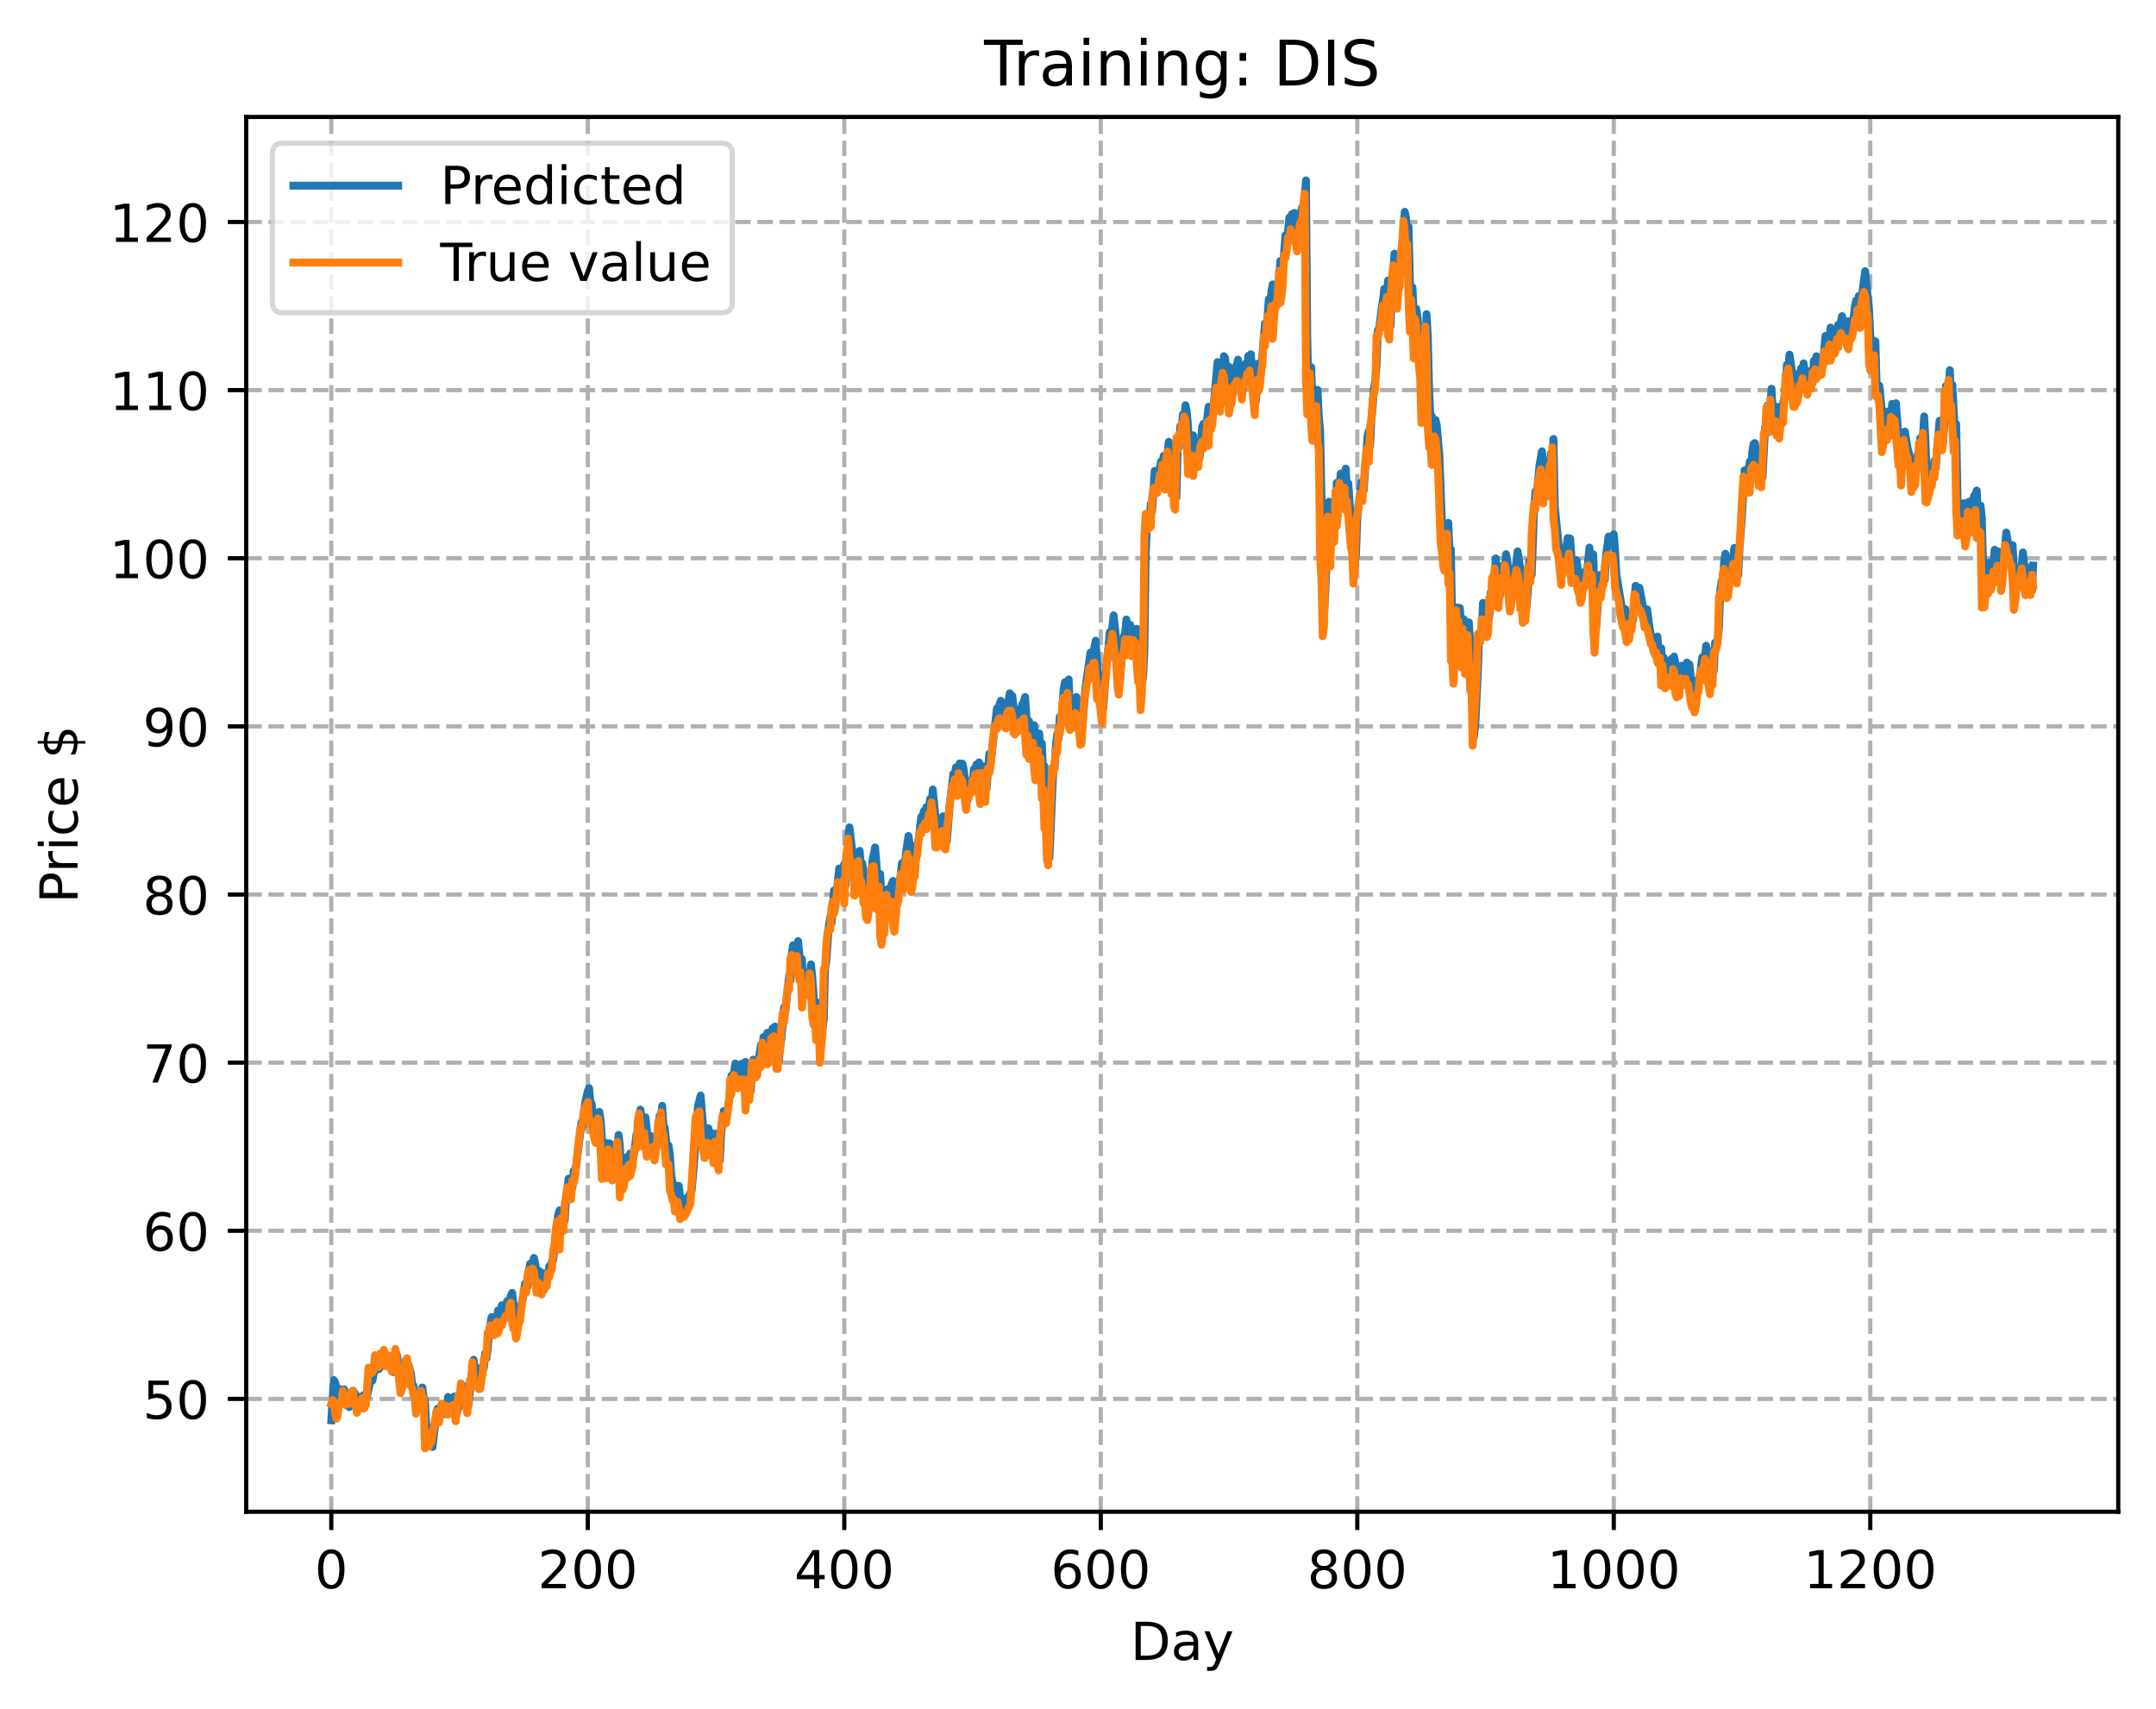 <?xml version="1.0" encoding="utf-8" standalone="no"?>
<!DOCTYPE svg PUBLIC "-//W3C//DTD SVG 1.1//EN"
  "http://www.w3.org/Graphics/SVG/1.1/DTD/svg11.dtd">
<!-- Created with matplotlib (https://matplotlib.org/) -->
<svg height="325.986pt" version="1.1" viewBox="0 0 411.286 325.986" width="411.286pt" xmlns="http://www.w3.org/2000/svg" xmlns:xlink="http://www.w3.org/1999/xlink">
 <defs>
  <style type="text/css">
*{stroke-linecap:butt;stroke-linejoin:round;}
  </style>
 </defs>
 <g id="figure_1">
  <g id="patch_1">
   <path d="M 0 325.986 
L 411.286 325.986 
L 411.286 0 
L 0 0 
z
" style="fill:#ffffff;"/>
  </g>
  <g id="axes_1">
   <g id="patch_2">
    <path d="M 46.966 288.43 
L 404.086 288.43 
L 404.086 22.318 
L 46.966 22.318 
z
" style="fill:#ffffff;"/>
   </g>
   <g id="matplotlib.axis_1">
    <g id="xtick_1">
     <g id="line2d_1">
      <path clip-path="url(#p76bfad7a24)" d="M 63.198 288.43 
L 63.198 22.318 
" style="fill:none;stroke:#b0b0b0;stroke-dasharray:2.96,1.28;stroke-dashoffset:0;stroke-width:0.8;"/>
     </g>
     <g id="line2d_2">
      <defs>
       <path d="M 0 0 
L 0 3.5 
" id="m06142d3cfb" style="stroke:#000000;stroke-width:0.8;"/>
      </defs>
      <g>
       <use style="stroke:#000000;stroke-width:0.8;" x="63.198" xlink:href="#m06142d3cfb" y="288.43"/>
      </g>
     </g>
     <g id="text_1">
      <!-- 0 -->
      <defs>
       <path d="M 31.781 66.406 
Q 24.172 66.406 20.328 58.906 
Q 16.5 51.422 16.5 36.375 
Q 16.5 21.391 20.328 13.891 
Q 24.172 6.391 31.781 6.391 
Q 39.453 6.391 43.281 13.891 
Q 47.125 21.391 47.125 36.375 
Q 47.125 51.422 43.281 58.906 
Q 39.453 66.406 31.781 66.406 
z
M 31.781 74.219 
Q 44.047 74.219 50.516 64.516 
Q 56.984 54.828 56.984 36.375 
Q 56.984 17.969 50.516 8.266 
Q 44.047 -1.422 31.781 -1.422 
Q 19.531 -1.422 13.062 8.266 
Q 6.594 17.969 6.594 36.375 
Q 6.594 54.828 13.062 64.516 
Q 19.531 74.219 31.781 74.219 
z
" id="DejaVuSans-48"/>
      </defs>
      <g transform="translate(60.017 303.029)scale(0.1 -0.1)">
       <use xlink:href="#DejaVuSans-48"/>
      </g>
     </g>
    </g>
    <g id="xtick_2">
     <g id="line2d_3">
      <path clip-path="url(#p76bfad7a24)" d="M 112.129 288.43 
L 112.129 22.318 
" style="fill:none;stroke:#b0b0b0;stroke-dasharray:2.96,1.28;stroke-dashoffset:0;stroke-width:0.8;"/>
     </g>
     <g id="line2d_4">
      <g>
       <use style="stroke:#000000;stroke-width:0.8;" x="112.129" xlink:href="#m06142d3cfb" y="288.43"/>
      </g>
     </g>
     <g id="text_2">
      <!-- 200 -->
      <defs>
       <path d="M 19.188 8.297 
L 53.609 8.297 
L 53.609 0 
L 7.328 0 
L 7.328 8.297 
Q 12.938 14.109 22.625 23.891 
Q 32.328 33.688 34.812 36.531 
Q 39.547 41.844 41.422 45.531 
Q 43.312 49.219 43.312 52.781 
Q 43.312 58.594 39.234 62.25 
Q 35.156 65.922 28.609 65.922 
Q 23.969 65.922 18.812 64.312 
Q 13.672 62.703 7.812 59.422 
L 7.812 69.391 
Q 13.766 71.781 18.938 73 
Q 24.125 74.219 28.422 74.219 
Q 39.75 74.219 46.484 68.547 
Q 53.219 62.891 53.219 53.422 
Q 53.219 48.922 51.531 44.891 
Q 49.859 40.875 45.406 35.406 
Q 44.188 33.984 37.641 27.219 
Q 31.109 20.453 19.188 8.297 
z
" id="DejaVuSans-50"/>
      </defs>
      <g transform="translate(102.585 303.029)scale(0.1 -0.1)">
       <use xlink:href="#DejaVuSans-50"/>
       <use x="63.623" xlink:href="#DejaVuSans-48"/>
       <use x="127.246" xlink:href="#DejaVuSans-48"/>
      </g>
     </g>
    </g>
    <g id="xtick_3">
     <g id="line2d_5">
      <path clip-path="url(#p76bfad7a24)" d="M 161.06 288.43 
L 161.06 22.318 
" style="fill:none;stroke:#b0b0b0;stroke-dasharray:2.96,1.28;stroke-dashoffset:0;stroke-width:0.8;"/>
     </g>
     <g id="line2d_6">
      <g>
       <use style="stroke:#000000;stroke-width:0.8;" x="161.06" xlink:href="#m06142d3cfb" y="288.43"/>
      </g>
     </g>
     <g id="text_3">
      <!-- 400 -->
      <defs>
       <path d="M 37.797 64.312 
L 12.891 25.391 
L 37.797 25.391 
z
M 35.203 72.906 
L 47.609 72.906 
L 47.609 25.391 
L 58.016 25.391 
L 58.016 17.188 
L 47.609 17.188 
L 47.609 0 
L 37.797 0 
L 37.797 17.188 
L 4.891 17.188 
L 4.891 26.703 
z
" id="DejaVuSans-52"/>
      </defs>
      <g transform="translate(151.516 303.029)scale(0.1 -0.1)">
       <use xlink:href="#DejaVuSans-52"/>
       <use x="63.623" xlink:href="#DejaVuSans-48"/>
       <use x="127.246" xlink:href="#DejaVuSans-48"/>
      </g>
     </g>
    </g>
    <g id="xtick_4">
     <g id="line2d_7">
      <path clip-path="url(#p76bfad7a24)" d="M 209.99 288.43 
L 209.99 22.318 
" style="fill:none;stroke:#b0b0b0;stroke-dasharray:2.96,1.28;stroke-dashoffset:0;stroke-width:0.8;"/>
     </g>
     <g id="line2d_8">
      <g>
       <use style="stroke:#000000;stroke-width:0.8;" x="209.99" xlink:href="#m06142d3cfb" y="288.43"/>
      </g>
     </g>
     <g id="text_4">
      <!-- 600 -->
      <defs>
       <path d="M 33.016 40.375 
Q 26.375 40.375 22.484 35.828 
Q 18.609 31.297 18.609 23.391 
Q 18.609 15.531 22.484 10.953 
Q 26.375 6.391 33.016 6.391 
Q 39.656 6.391 43.531 10.953 
Q 47.406 15.531 47.406 23.391 
Q 47.406 31.297 43.531 35.828 
Q 39.656 40.375 33.016 40.375 
z
M 52.594 71.297 
L 52.594 62.312 
Q 48.875 64.062 45.094 64.984 
Q 41.312 65.922 37.594 65.922 
Q 27.828 65.922 22.672 59.328 
Q 17.531 52.734 16.797 39.406 
Q 19.672 43.656 24.016 45.922 
Q 28.375 48.188 33.594 48.188 
Q 44.578 48.188 50.953 41.516 
Q 57.328 34.859 57.328 23.391 
Q 57.328 12.156 50.688 5.359 
Q 44.047 -1.422 33.016 -1.422 
Q 20.359 -1.422 13.672 8.266 
Q 6.984 17.969 6.984 36.375 
Q 6.984 53.656 15.188 63.938 
Q 23.391 74.219 37.203 74.219 
Q 40.922 74.219 44.703 73.484 
Q 48.484 72.75 52.594 71.297 
z
" id="DejaVuSans-54"/>
      </defs>
      <g transform="translate(200.446 303.029)scale(0.1 -0.1)">
       <use xlink:href="#DejaVuSans-54"/>
       <use x="63.623" xlink:href="#DejaVuSans-48"/>
       <use x="127.246" xlink:href="#DejaVuSans-48"/>
      </g>
     </g>
    </g>
    <g id="xtick_5">
     <g id="line2d_9">
      <path clip-path="url(#p76bfad7a24)" d="M 258.921 288.43 
L 258.921 22.318 
" style="fill:none;stroke:#b0b0b0;stroke-dasharray:2.96,1.28;stroke-dashoffset:0;stroke-width:0.8;"/>
     </g>
     <g id="line2d_10">
      <g>
       <use style="stroke:#000000;stroke-width:0.8;" x="258.921" xlink:href="#m06142d3cfb" y="288.43"/>
      </g>
     </g>
     <g id="text_5">
      <!-- 800 -->
      <defs>
       <path d="M 31.781 34.625 
Q 24.75 34.625 20.719 30.859 
Q 16.703 27.094 16.703 20.516 
Q 16.703 13.922 20.719 10.156 
Q 24.75 6.391 31.781 6.391 
Q 38.812 6.391 42.859 10.172 
Q 46.922 13.969 46.922 20.516 
Q 46.922 27.094 42.891 30.859 
Q 38.875 34.625 31.781 34.625 
z
M 21.922 38.812 
Q 15.578 40.375 12.031 44.719 
Q 8.5 49.078 8.5 55.328 
Q 8.5 64.062 14.719 69.141 
Q 20.953 74.219 31.781 74.219 
Q 42.672 74.219 48.875 69.141 
Q 55.078 64.062 55.078 55.328 
Q 55.078 49.078 51.531 44.719 
Q 48 40.375 41.703 38.812 
Q 48.828 37.156 52.797 32.312 
Q 56.781 27.484 56.781 20.516 
Q 56.781 9.906 50.312 4.234 
Q 43.844 -1.422 31.781 -1.422 
Q 19.734 -1.422 13.25 4.234 
Q 6.781 9.906 6.781 20.516 
Q 6.781 27.484 10.781 32.312 
Q 14.797 37.156 21.922 38.812 
z
M 18.312 54.391 
Q 18.312 48.734 21.844 45.562 
Q 25.391 42.391 31.781 42.391 
Q 38.141 42.391 41.719 45.562 
Q 45.312 48.734 45.312 54.391 
Q 45.312 60.062 41.719 63.234 
Q 38.141 66.406 31.781 66.406 
Q 25.391 66.406 21.844 63.234 
Q 18.312 60.062 18.312 54.391 
z
" id="DejaVuSans-56"/>
      </defs>
      <g transform="translate(249.377 303.029)scale(0.1 -0.1)">
       <use xlink:href="#DejaVuSans-56"/>
       <use x="63.623" xlink:href="#DejaVuSans-48"/>
       <use x="127.246" xlink:href="#DejaVuSans-48"/>
      </g>
     </g>
    </g>
    <g id="xtick_6">
     <g id="line2d_11">
      <path clip-path="url(#p76bfad7a24)" d="M 307.851 288.43 
L 307.851 22.318 
" style="fill:none;stroke:#b0b0b0;stroke-dasharray:2.96,1.28;stroke-dashoffset:0;stroke-width:0.8;"/>
     </g>
     <g id="line2d_12">
      <g>
       <use style="stroke:#000000;stroke-width:0.8;" x="307.851" xlink:href="#m06142d3cfb" y="288.43"/>
      </g>
     </g>
     <g id="text_6">
      <!-- 1000 -->
      <defs>
       <path d="M 12.406 8.297 
L 28.516 8.297 
L 28.516 63.922 
L 10.984 60.406 
L 10.984 69.391 
L 28.422 72.906 
L 38.281 72.906 
L 38.281 8.297 
L 54.391 8.297 
L 54.391 0 
L 12.406 0 
z
" id="DejaVuSans-49"/>
      </defs>
      <g transform="translate(295.126 303.029)scale(0.1 -0.1)">
       <use xlink:href="#DejaVuSans-49"/>
       <use x="63.623" xlink:href="#DejaVuSans-48"/>
       <use x="127.246" xlink:href="#DejaVuSans-48"/>
       <use x="190.869" xlink:href="#DejaVuSans-48"/>
      </g>
     </g>
    </g>
    <g id="xtick_7">
     <g id="line2d_13">
      <path clip-path="url(#p76bfad7a24)" d="M 356.782 288.43 
L 356.782 22.318 
" style="fill:none;stroke:#b0b0b0;stroke-dasharray:2.96,1.28;stroke-dashoffset:0;stroke-width:0.8;"/>
     </g>
     <g id="line2d_14">
      <g>
       <use style="stroke:#000000;stroke-width:0.8;" x="356.782" xlink:href="#m06142d3cfb" y="288.43"/>
      </g>
     </g>
     <g id="text_7">
      <!-- 1200 -->
      <g transform="translate(344.057 303.029)scale(0.1 -0.1)">
       <use xlink:href="#DejaVuSans-49"/>
       <use x="63.623" xlink:href="#DejaVuSans-50"/>
       <use x="127.246" xlink:href="#DejaVuSans-48"/>
       <use x="190.869" xlink:href="#DejaVuSans-48"/>
      </g>
     </g>
    </g>
    <g id="text_8">
     <!-- Day -->
     <defs>
      <path d="M 19.672 64.797 
L 19.672 8.109 
L 31.594 8.109 
Q 46.688 8.109 53.688 14.938 
Q 60.688 21.781 60.688 36.531 
Q 60.688 51.172 53.688 57.984 
Q 46.688 64.797 31.594 64.797 
z
M 9.812 72.906 
L 30.078 72.906 
Q 51.266 72.906 61.172 64.094 
Q 71.094 55.281 71.094 36.531 
Q 71.094 17.672 61.125 8.828 
Q 51.172 0 30.078 0 
L 9.812 0 
z
" id="DejaVuSans-68"/>
      <path d="M 34.281 27.484 
Q 23.391 27.484 19.188 25 
Q 14.984 22.516 14.984 16.5 
Q 14.984 11.719 18.141 8.906 
Q 21.297 6.109 26.703 6.109 
Q 34.188 6.109 38.703 11.406 
Q 43.219 16.703 43.219 25.484 
L 43.219 27.484 
z
M 52.203 31.203 
L 52.203 0 
L 43.219 0 
L 43.219 8.297 
Q 40.141 3.328 35.547 0.953 
Q 30.953 -1.422 24.312 -1.422 
Q 15.922 -1.422 10.953 3.297 
Q 6 8.016 6 15.922 
Q 6 25.141 12.172 29.828 
Q 18.359 34.516 30.609 34.516 
L 43.219 34.516 
L 43.219 35.406 
Q 43.219 41.609 39.141 45 
Q 35.062 48.391 27.688 48.391 
Q 23 48.391 18.547 47.266 
Q 14.109 46.141 10.016 43.891 
L 10.016 52.203 
Q 14.938 54.109 19.578 55.047 
Q 24.219 56 28.609 56 
Q 40.484 56 46.344 49.844 
Q 52.203 43.703 52.203 31.203 
z
" id="DejaVuSans-97"/>
      <path d="M 32.172 -5.078 
Q 28.375 -14.844 24.75 -17.812 
Q 21.141 -20.797 15.094 -20.797 
L 7.906 -20.797 
L 7.906 -13.281 
L 13.188 -13.281 
Q 16.891 -13.281 18.938 -11.516 
Q 21 -9.766 23.484 -3.219 
L 25.094 0.875 
L 2.984 54.688 
L 12.5 54.688 
L 29.594 11.922 
L 46.688 54.688 
L 56.203 54.688 
z
" id="DejaVuSans-121"/>
     </defs>
     <g transform="translate(215.652 316.707)scale(0.1 -0.1)">
      <use xlink:href="#DejaVuSans-68"/>
      <use x="77.002" xlink:href="#DejaVuSans-97"/>
      <use x="138.281" xlink:href="#DejaVuSans-121"/>
     </g>
    </g>
   </g>
   <g id="matplotlib.axis_2">
    <g id="ytick_1">
     <g id="line2d_15">
      <path clip-path="url(#p76bfad7a24)" d="M 46.966 266.903 
L 404.086 266.903 
" style="fill:none;stroke:#b0b0b0;stroke-dasharray:2.96,1.28;stroke-dashoffset:0;stroke-width:0.8;"/>
     </g>
     <g id="line2d_16">
      <defs>
       <path d="M 0 0 
L -3.5 0 
" id="m2064998d7d" style="stroke:#000000;stroke-width:0.8;"/>
      </defs>
      <g>
       <use style="stroke:#000000;stroke-width:0.8;" x="46.966" xlink:href="#m2064998d7d" y="266.903"/>
      </g>
     </g>
     <g id="text_9">
      <!-- 50 -->
      <defs>
       <path d="M 10.797 72.906 
L 49.516 72.906 
L 49.516 64.594 
L 19.828 64.594 
L 19.828 46.734 
Q 21.969 47.469 24.109 47.828 
Q 26.266 48.188 28.422 48.188 
Q 40.625 48.188 47.75 41.5 
Q 54.891 34.812 54.891 23.391 
Q 54.891 11.625 47.562 5.094 
Q 40.234 -1.422 26.906 -1.422 
Q 22.312 -1.422 17.547 -0.641 
Q 12.797 0.141 7.719 1.703 
L 7.719 11.625 
Q 12.109 9.234 16.797 8.062 
Q 21.484 6.891 26.703 6.891 
Q 35.156 6.891 40.078 11.328 
Q 45.016 15.766 45.016 23.391 
Q 45.016 31 40.078 35.438 
Q 35.156 39.891 26.703 39.891 
Q 22.75 39.891 18.812 39.016 
Q 14.891 38.141 10.797 36.281 
z
" id="DejaVuSans-53"/>
      </defs>
      <g transform="translate(27.241 270.702)scale(0.1 -0.1)">
       <use xlink:href="#DejaVuSans-53"/>
       <use x="63.623" xlink:href="#DejaVuSans-48"/>
      </g>
     </g>
    </g>
    <g id="ytick_2">
     <g id="line2d_17">
      <path clip-path="url(#p76bfad7a24)" d="M 46.966 234.825 
L 404.086 234.825 
" style="fill:none;stroke:#b0b0b0;stroke-dasharray:2.96,1.28;stroke-dashoffset:0;stroke-width:0.8;"/>
     </g>
     <g id="line2d_18">
      <g>
       <use style="stroke:#000000;stroke-width:0.8;" x="46.966" xlink:href="#m2064998d7d" y="234.825"/>
      </g>
     </g>
     <g id="text_10">
      <!-- 60 -->
      <g transform="translate(27.241 238.624)scale(0.1 -0.1)">
       <use xlink:href="#DejaVuSans-54"/>
       <use x="63.623" xlink:href="#DejaVuSans-48"/>
      </g>
     </g>
    </g>
    <g id="ytick_3">
     <g id="line2d_19">
      <path clip-path="url(#p76bfad7a24)" d="M 46.966 202.746 
L 404.086 202.746 
" style="fill:none;stroke:#b0b0b0;stroke-dasharray:2.96,1.28;stroke-dashoffset:0;stroke-width:0.8;"/>
     </g>
     <g id="line2d_20">
      <g>
       <use style="stroke:#000000;stroke-width:0.8;" x="46.966" xlink:href="#m2064998d7d" y="202.746"/>
      </g>
     </g>
     <g id="text_11">
      <!-- 70 -->
      <defs>
       <path d="M 8.203 72.906 
L 55.078 72.906 
L 55.078 68.703 
L 28.609 0 
L 18.312 0 
L 43.219 64.594 
L 8.203 64.594 
z
" id="DejaVuSans-55"/>
      </defs>
      <g transform="translate(27.241 206.546)scale(0.1 -0.1)">
       <use xlink:href="#DejaVuSans-55"/>
       <use x="63.623" xlink:href="#DejaVuSans-48"/>
      </g>
     </g>
    </g>
    <g id="ytick_4">
     <g id="line2d_21">
      <path clip-path="url(#p76bfad7a24)" d="M 46.966 170.668 
L 404.086 170.668 
" style="fill:none;stroke:#b0b0b0;stroke-dasharray:2.96,1.28;stroke-dashoffset:0;stroke-width:0.8;"/>
     </g>
     <g id="line2d_22">
      <g>
       <use style="stroke:#000000;stroke-width:0.8;" x="46.966" xlink:href="#m2064998d7d" y="170.668"/>
      </g>
     </g>
     <g id="text_12">
      <!-- 80 -->
      <g transform="translate(27.241 174.467)scale(0.1 -0.1)">
       <use xlink:href="#DejaVuSans-56"/>
       <use x="63.623" xlink:href="#DejaVuSans-48"/>
      </g>
     </g>
    </g>
    <g id="ytick_5">
     <g id="line2d_23">
      <path clip-path="url(#p76bfad7a24)" d="M 46.966 138.59 
L 404.086 138.59 
" style="fill:none;stroke:#b0b0b0;stroke-dasharray:2.96,1.28;stroke-dashoffset:0;stroke-width:0.8;"/>
     </g>
     <g id="line2d_24">
      <g>
       <use style="stroke:#000000;stroke-width:0.8;" x="46.966" xlink:href="#m2064998d7d" y="138.59"/>
      </g>
     </g>
     <g id="text_13">
      <!-- 90 -->
      <defs>
       <path d="M 10.984 1.516 
L 10.984 10.5 
Q 14.703 8.734 18.5 7.812 
Q 22.312 6.891 25.984 6.891 
Q 35.75 6.891 40.891 13.453 
Q 46.047 20.016 46.781 33.406 
Q 43.953 29.203 39.594 26.953 
Q 35.25 24.703 29.984 24.703 
Q 19.047 24.703 12.672 31.312 
Q 6.297 37.938 6.297 49.422 
Q 6.297 60.641 12.938 67.422 
Q 19.578 74.219 30.609 74.219 
Q 43.266 74.219 49.922 64.516 
Q 56.594 54.828 56.594 36.375 
Q 56.594 19.141 48.406 8.859 
Q 40.234 -1.422 26.422 -1.422 
Q 22.703 -1.422 18.891 -0.688 
Q 15.094 0.047 10.984 1.516 
z
M 30.609 32.422 
Q 37.25 32.422 41.125 36.953 
Q 45.016 41.5 45.016 49.422 
Q 45.016 57.281 41.125 61.844 
Q 37.25 66.406 30.609 66.406 
Q 23.969 66.406 20.094 61.844 
Q 16.219 57.281 16.219 49.422 
Q 16.219 41.5 20.094 36.953 
Q 23.969 32.422 30.609 32.422 
z
" id="DejaVuSans-57"/>
      </defs>
      <g transform="translate(27.241 142.389)scale(0.1 -0.1)">
       <use xlink:href="#DejaVuSans-57"/>
       <use x="63.623" xlink:href="#DejaVuSans-48"/>
      </g>
     </g>
    </g>
    <g id="ytick_6">
     <g id="line2d_25">
      <path clip-path="url(#p76bfad7a24)" d="M 46.966 106.511 
L 404.086 106.511 
" style="fill:none;stroke:#b0b0b0;stroke-dasharray:2.96,1.28;stroke-dashoffset:0;stroke-width:0.8;"/>
     </g>
     <g id="line2d_26">
      <g>
       <use style="stroke:#000000;stroke-width:0.8;" x="46.966" xlink:href="#m2064998d7d" y="106.511"/>
      </g>
     </g>
     <g id="text_14">
      <!-- 100 -->
      <g transform="translate(20.878 110.311)scale(0.1 -0.1)">
       <use xlink:href="#DejaVuSans-49"/>
       <use x="63.623" xlink:href="#DejaVuSans-48"/>
       <use x="127.246" xlink:href="#DejaVuSans-48"/>
      </g>
     </g>
    </g>
    <g id="ytick_7">
     <g id="line2d_27">
      <path clip-path="url(#p76bfad7a24)" d="M 46.966 74.433 
L 404.086 74.433 
" style="fill:none;stroke:#b0b0b0;stroke-dasharray:2.96,1.28;stroke-dashoffset:0;stroke-width:0.8;"/>
     </g>
     <g id="line2d_28">
      <g>
       <use style="stroke:#000000;stroke-width:0.8;" x="46.966" xlink:href="#m2064998d7d" y="74.433"/>
      </g>
     </g>
     <g id="text_15">
      <!-- 110 -->
      <g transform="translate(20.878 78.232)scale(0.1 -0.1)">
       <use xlink:href="#DejaVuSans-49"/>
       <use x="63.623" xlink:href="#DejaVuSans-49"/>
       <use x="127.246" xlink:href="#DejaVuSans-48"/>
      </g>
     </g>
    </g>
    <g id="ytick_8">
     <g id="line2d_29">
      <path clip-path="url(#p76bfad7a24)" d="M 46.966 42.355 
L 404.086 42.355 
" style="fill:none;stroke:#b0b0b0;stroke-dasharray:2.96,1.28;stroke-dashoffset:0;stroke-width:0.8;"/>
     </g>
     <g id="line2d_30">
      <g>
       <use style="stroke:#000000;stroke-width:0.8;" x="46.966" xlink:href="#m2064998d7d" y="42.355"/>
      </g>
     </g>
     <g id="text_16">
      <!-- 120 -->
      <g transform="translate(20.878 46.154)scale(0.1 -0.1)">
       <use xlink:href="#DejaVuSans-49"/>
       <use x="63.623" xlink:href="#DejaVuSans-50"/>
       <use x="127.246" xlink:href="#DejaVuSans-48"/>
      </g>
     </g>
    </g>
    <g id="text_17">
     <!-- Price $ -->
     <defs>
      <path d="M 19.672 64.797 
L 19.672 37.406 
L 32.078 37.406 
Q 38.969 37.406 42.719 40.969 
Q 46.484 44.531 46.484 51.125 
Q 46.484 57.672 42.719 61.234 
Q 38.969 64.797 32.078 64.797 
z
M 9.812 72.906 
L 32.078 72.906 
Q 44.344 72.906 50.609 67.359 
Q 56.891 61.812 56.891 51.125 
Q 56.891 40.328 50.609 34.812 
Q 44.344 29.297 32.078 29.297 
L 19.672 29.297 
L 19.672 0 
L 9.812 0 
z
" id="DejaVuSans-80"/>
      <path d="M 41.109 46.297 
Q 39.594 47.172 37.812 47.578 
Q 36.031 48 33.891 48 
Q 26.266 48 22.188 43.047 
Q 18.109 38.094 18.109 28.812 
L 18.109 0 
L 9.078 0 
L 9.078 54.688 
L 18.109 54.688 
L 18.109 46.188 
Q 20.953 51.172 25.484 53.578 
Q 30.031 56 36.531 56 
Q 37.453 56 38.578 55.875 
Q 39.703 55.766 41.062 55.516 
z
" id="DejaVuSans-114"/>
      <path d="M 9.422 54.688 
L 18.406 54.688 
L 18.406 0 
L 9.422 0 
z
M 9.422 75.984 
L 18.406 75.984 
L 18.406 64.594 
L 9.422 64.594 
z
" id="DejaVuSans-105"/>
      <path d="M 48.781 52.594 
L 48.781 44.188 
Q 44.969 46.297 41.141 47.344 
Q 37.312 48.391 33.406 48.391 
Q 24.656 48.391 19.812 42.844 
Q 14.984 37.312 14.984 27.297 
Q 14.984 17.281 19.812 11.734 
Q 24.656 6.203 33.406 6.203 
Q 37.312 6.203 41.141 7.25 
Q 44.969 8.297 48.781 10.406 
L 48.781 2.094 
Q 45.016 0.344 40.984 -0.531 
Q 36.969 -1.422 32.422 -1.422 
Q 20.062 -1.422 12.781 6.344 
Q 5.516 14.109 5.516 27.297 
Q 5.516 40.672 12.859 48.328 
Q 20.219 56 33.016 56 
Q 37.156 56 41.109 55.141 
Q 45.062 54.297 48.781 52.594 
z
" id="DejaVuSans-99"/>
      <path d="M 56.203 29.594 
L 56.203 25.203 
L 14.891 25.203 
Q 15.484 15.922 20.484 11.062 
Q 25.484 6.203 34.422 6.203 
Q 39.594 6.203 44.453 7.469 
Q 49.312 8.734 54.109 11.281 
L 54.109 2.781 
Q 49.266 0.734 44.188 -0.344 
Q 39.109 -1.422 33.891 -1.422 
Q 20.797 -1.422 13.156 6.188 
Q 5.516 13.812 5.516 26.812 
Q 5.516 40.234 12.766 48.109 
Q 20.016 56 32.328 56 
Q 43.359 56 49.781 48.891 
Q 56.203 41.797 56.203 29.594 
z
M 47.219 32.234 
Q 47.125 39.594 43.094 43.984 
Q 39.062 48.391 32.422 48.391 
Q 24.906 48.391 20.391 44.141 
Q 15.875 39.891 15.188 32.172 
z
" id="DejaVuSans-101"/>
      <path id="DejaVuSans-32"/>
      <path d="M 33.797 -14.703 
L 28.906 -14.703 
L 28.859 0 
Q 23.734 0.094 18.609 1.188 
Q 13.484 2.297 8.297 4.5 
L 8.297 13.281 
Q 13.281 10.156 18.375 8.562 
Q 23.484 6.984 28.906 6.938 
L 28.906 29.203 
Q 18.109 30.953 13.203 35.156 
Q 8.297 39.359 8.297 46.688 
Q 8.297 54.641 13.625 59.219 
Q 18.953 63.812 28.906 64.5 
L 28.906 75.984 
L 33.797 75.984 
L 33.797 64.656 
Q 38.328 64.453 42.578 63.688 
Q 46.828 62.938 50.875 61.625 
L 50.875 53.078 
Q 46.828 55.125 42.547 56.25 
Q 38.281 57.375 33.797 57.562 
L 33.797 36.719 
Q 44.875 35.016 50.094 30.609 
Q 55.328 26.219 55.328 18.609 
Q 55.328 10.359 49.781 5.594 
Q 44.234 0.828 33.797 0.094 
z
M 28.906 37.594 
L 28.906 57.625 
Q 23.25 56.984 20.266 54.391 
Q 17.281 51.812 17.281 47.516 
Q 17.281 43.312 20.031 40.969 
Q 22.797 38.625 28.906 37.594 
z
M 33.797 28.219 
L 33.797 7.078 
Q 39.984 7.906 43.141 10.594 
Q 46.297 13.281 46.297 17.672 
Q 46.297 21.969 43.281 24.5 
Q 40.281 27.047 33.797 28.219 
z
" id="DejaVuSans-36"/>
     </defs>
     <g transform="translate(14.798 172.342)rotate(-90)scale(0.1 -0.1)">
      <use xlink:href="#DejaVuSans-80"/>
      <use x="58.553" xlink:href="#DejaVuSans-114"/>
      <use x="99.666" xlink:href="#DejaVuSans-105"/>
      <use x="127.449" xlink:href="#DejaVuSans-99"/>
      <use x="182.43" xlink:href="#DejaVuSans-101"/>
      <use x="243.953" xlink:href="#DejaVuSans-32"/>
      <use x="275.74" xlink:href="#DejaVuSans-36"/>
     </g>
    </g>
   </g>
   <g id="line2d_31">
    <path clip-path="url(#p76bfad7a24)" d="M 63.198 270.992 
L 63.688 263.309 
L 63.932 263.769 
L 64.177 264.722 
L 64.422 266.511 
L 64.666 266.046 
L 64.911 265.041 
L 65.156 266.322 
L 65.4 265.191 
L 65.645 265.083 
L 66.134 268.158 
L 66.379 266.989 
L 66.623 268.47 
L 67.113 265.966 
L 67.357 265.345 
L 67.602 265.713 
L 67.847 266.798 
L 68.091 266.326 
L 68.336 267.959 
L 68.581 267.326 
L 68.825 267.306 
L 69.315 266.202 
L 69.559 268.299 
L 70.783 262.95 
L 71.027 263.439 
L 71.272 262.16 
L 71.517 261.615 
L 71.761 259.955 
L 72.006 260.949 
L 72.251 261.237 
L 72.495 260.95 
L 72.74 259.58 
L 72.984 260.047 
L 73.229 258.326 
L 73.718 258.48 
L 73.963 259.682 
L 74.208 258.746 
L 74.452 260.115 
L 74.697 260.722 
L 74.942 261.783 
L 75.186 260.783 
L 75.676 258.333 
L 76.41 262.331 
L 76.654 264.491 
L 77.144 263.737 
L 77.388 262.064 
L 77.878 260.315 
L 78.367 261.906 
L 78.611 263.982 
L 78.856 264.335 
L 79.59 267.828 
L 79.835 266.754 
L 80.079 266.539 
L 80.324 265.861 
L 80.569 264.721 
L 80.813 266.598 
L 81.058 267.192 
L 81.303 271.624 
L 81.547 272.708 
L 81.792 272.866 
L 82.037 274.645 
L 82.526 276.076 
L 83.26 269.437 
L 83.505 268.747 
L 83.749 270.19 
L 83.994 269.967 
L 84.239 268.62 
L 84.483 268.138 
L 84.972 269.786 
L 85.217 268.597 
L 85.462 266.53 
L 85.706 269.193 
L 86.196 267.44 
L 86.44 267.19 
L 86.685 266.425 
L 86.93 268.748 
L 87.174 269.61 
L 87.419 268.593 
L 87.664 266.1 
L 87.908 265.956 
L 88.153 264.751 
L 88.398 264.43 
L 89.132 267.519 
L 89.376 268.05 
L 90.355 259.435 
L 90.844 263.146 
L 91.089 261.41 
L 91.333 261.071 
L 91.578 262.881 
L 91.823 262.996 
L 92.067 261.517 
L 92.312 260.927 
L 92.557 258.205 
L 92.801 259.144 
L 93.046 257.267 
L 93.291 254.021 
L 93.78 251.279 
L 94.025 251.747 
L 94.269 252.714 
L 94.514 253.157 
L 94.759 252.237 
L 95.003 250.036 
L 95.248 251.976 
L 95.737 249.023 
L 95.982 251.478 
L 96.471 249.261 
L 96.716 248.319 
L 96.96 248.074 
L 97.205 249.083 
L 97.45 247.227 
L 97.694 246.664 
L 98.184 250.554 
L 98.428 250.113 
L 98.673 251.815 
L 98.918 251.127 
L 99.162 249.852 
L 99.407 249.267 
L 99.896 246.992 
L 100.141 244.898 
L 100.63 245.511 
L 100.875 242.514 
L 101.12 241.113 
L 101.364 242.107 
L 101.854 240.01 
L 102.098 241.069 
L 102.587 244.561 
L 102.832 242.492 
L 103.077 244.261 
L 103.321 242.841 
L 103.566 244.505 
L 103.811 243.199 
L 104.055 244.435 
L 104.3 242.865 
L 104.545 243.762 
L 104.789 241.572 
L 105.034 242.334 
L 105.279 240.649 
L 105.523 240.431 
L 106.257 233.53 
L 106.502 231.646 
L 106.747 230.919 
L 106.991 234.207 
L 107.236 231.122 
L 107.481 231.662 
L 107.725 232.885 
L 107.97 229.036 
L 108.459 224.876 
L 108.704 226.175 
L 108.948 225.713 
L 109.193 226.608 
L 109.438 223.368 
L 109.682 224.283 
L 110.661 216.363 
L 110.906 214.106 
L 111.15 214.992 
L 111.64 210.328 
L 112.129 208.191 
L 112.374 207.592 
L 112.618 210.278 
L 112.863 210.556 
L 113.108 212.535 
L 113.597 214.386 
L 113.842 216.281 
L 114.086 215.075 
L 114.331 212.135 
L 114.575 213.736 
L 115.065 220.453 
L 115.309 219.538 
L 115.554 218.074 
L 115.799 221.424 
L 116.043 221.338 
L 116.288 218.143 
L 116.777 221.696 
L 117.022 222.916 
L 117.267 219.961 
L 117.511 221.322 
L 118.001 216.542 
L 118.245 218.518 
L 118.49 224.204 
L 118.735 222.919 
L 118.979 225.189 
L 119.713 220.68 
L 119.958 222.354 
L 120.203 220.068 
L 120.447 222.097 
L 120.936 220.155 
L 121.426 216.389 
L 121.67 217.797 
L 121.915 213.554 
L 122.16 211.713 
L 122.404 213.184 
L 122.649 215.611 
L 123.138 213.185 
L 123.628 217.83 
L 124.117 216.722 
L 124.362 218.592 
L 124.606 217.083 
L 125.096 219.718 
L 125.83 212.868 
L 126.074 214.007 
L 126.319 210.967 
L 126.563 214.755 
L 126.808 215.167 
L 127.297 219.675 
L 127.542 218.573 
L 127.787 220.223 
L 128.031 224.008 
L 128.521 227.27 
L 128.765 226.102 
L 129.01 228.51 
L 129.255 226.969 
L 129.499 226.254 
L 129.989 230.468 
L 130.478 228.767 
L 130.723 230.234 
L 130.967 228.923 
L 131.212 228.37 
L 131.457 228.102 
L 131.946 227.144 
L 132.435 221.587 
L 132.924 213.539 
L 133.169 210.9 
L 133.658 209.017 
L 134.148 215.249 
L 134.637 218.084 
L 135.126 215.263 
L 135.371 216.385 
L 135.616 218.348 
L 135.86 216.882 
L 136.105 216.288 
L 136.35 218.833 
L 136.594 216.305 
L 137.328 221.373 
L 137.573 216.346 
L 138.062 211.98 
L 138.307 212.933 
L 138.551 213.273 
L 139.285 208.737 
L 139.53 205.215 
L 139.775 206.81 
L 140.264 202.905 
L 140.509 204.274 
L 140.753 204.785 
L 140.998 205.839 
L 141.487 202.948 
L 141.732 204.346 
L 141.977 203.883 
L 142.221 202.597 
L 142.466 206.889 
L 142.711 205.133 
L 143.2 208.195 
L 143.689 202.176 
L 144.423 204.081 
L 145.157 199.348 
L 145.402 201.173 
L 145.646 197.858 
L 145.891 199.086 
L 146.136 199.5 
L 146.38 197.047 
L 146.625 200.333 
L 146.87 199.72 
L 147.114 198.709 
L 147.359 196.208 
L 147.604 197.724 
L 147.848 195.86 
L 148.093 198.016 
L 148.338 201.865 
L 148.582 202.471 
L 148.827 199.546 
L 149.072 198.26 
L 149.561 192.204 
L 149.806 193.079 
L 150.539 186.15 
L 150.784 187.082 
L 151.029 182.158 
L 151.273 180.355 
L 151.763 181.712 
L 152.007 182.226 
L 152.252 179.563 
L 152.741 184.79 
L 152.986 182.996 
L 153.231 188.08 
L 153.475 185.992 
L 153.965 188.498 
L 154.209 189.084 
L 154.699 183.993 
L 154.943 186.243 
L 155.433 193.14 
L 155.677 191.18 
L 155.922 195.714 
L 156.166 191.38 
L 156.411 193.493 
L 156.656 198.247 
L 157.145 194.544 
L 157.39 184.921 
L 157.634 183.415 
L 158.124 176.507 
L 158.368 175.036 
L 158.613 176.171 
L 159.102 169.895 
L 159.347 171.837 
L 159.592 170.488 
L 160.081 165.697 
L 160.326 167.368 
L 160.57 168.25 
L 161.06 164.861 
L 161.304 168.954 
L 161.794 160.265 
L 162.038 157.843 
L 162.527 161.843 
L 162.772 164.003 
L 163.017 162.966 
L 163.261 166.468 
L 163.506 166.431 
L 163.995 162.333 
L 164.24 165.372 
L 164.485 164.687 
L 164.729 166.235 
L 164.974 168.815 
L 165.219 167.638 
L 165.708 173.138 
L 165.953 170.963 
L 166.442 164.213 
L 166.931 161.684 
L 167.176 164.479 
L 167.421 168.932 
L 167.665 168.425 
L 167.91 166.742 
L 168.399 176.233 
L 168.644 174.98 
L 168.888 174.919 
L 169.378 169.613 
L 169.622 171.571 
L 170.112 168.603 
L 170.356 168.081 
L 170.846 174.035 
L 171.335 170.281 
L 171.58 169.019 
L 172.069 164.668 
L 172.314 165.216 
L 172.558 166.213 
L 172.803 162.883 
L 173.292 159.492 
L 173.537 161.048 
L 174.026 166.967 
L 174.76 163.738 
L 175.005 161.115 
L 175.249 160.139 
L 175.739 155.838 
L 175.983 156.913 
L 176.228 154.762 
L 176.473 155.631 
L 176.717 154.003 
L 176.962 155.443 
L 177.451 152.39 
L 177.696 153.899 
L 177.941 150.631 
L 178.675 158.088 
L 178.919 157.883 
L 179.164 156.913 
L 179.409 158.784 
L 179.898 155.733 
L 180.387 159.71 
L 180.632 160.439 
L 181.121 154.132 
L 181.855 147.655 
L 182.1 148.426 
L 182.344 146.422 
L 182.589 147.708 
L 182.834 149.679 
L 183.078 145.649 
L 183.323 147.31 
L 183.568 145.694 
L 183.812 146.598 
L 184.302 150.647 
L 184.546 152.756 
L 184.791 149.623 
L 185.036 151.263 
L 185.28 148.807 
L 185.525 149.946 
L 185.77 146.738 
L 186.014 149.013 
L 186.259 145.853 
L 186.503 148.293 
L 186.748 145.457 
L 187.237 151.268 
L 187.482 146.193 
L 188.216 150.504 
L 188.705 143.835 
L 188.95 145.848 
L 190.173 135.16 
L 190.418 136.602 
L 190.663 134.44 
L 190.907 133.699 
L 191.152 134.649 
L 191.397 136.256 
L 191.641 134.324 
L 192.13 137.371 
L 192.375 133.728 
L 192.62 132.266 
L 192.864 134.688 
L 193.109 132.759 
L 193.843 138.652 
L 194.088 136.49 
L 194.332 138.225 
L 194.577 135.955 
L 195.066 134.251 
L 195.311 133.894 
L 195.556 132.981 
L 196.045 140.225 
L 196.29 137.571 
L 196.534 141.148 
L 196.779 139.567 
L 197.024 139.233 
L 197.268 138.362 
L 197.758 145.891 
L 198.002 141.335 
L 198.247 139.916 
L 198.491 143.87 
L 198.736 141.804 
L 198.981 146.831 
L 199.225 146.152 
L 199.47 152.316 
L 199.715 151.871 
L 199.959 159.729 
L 200.204 163.691 
L 200.938 146.661 
L 201.183 146.51 
L 201.427 142.184 
L 201.672 140.028 
L 201.917 141.021 
L 202.161 136.762 
L 202.406 138.201 
L 202.651 135.677 
L 202.895 131.606 
L 203.14 130.167 
L 203.385 133.595 
L 203.874 129.623 
L 204.118 136.371 
L 204.363 138.054 
L 204.608 136.107 
L 204.852 137.457 
L 205.097 134.502 
L 205.342 132.99 
L 205.831 136.074 
L 206.076 137.61 
L 206.32 140.015 
L 206.565 137.653 
L 207.054 131.17 
L 208.033 124.503 
L 208.278 126.123 
L 209.012 122.233 
L 209.501 129.679 
L 209.746 128.854 
L 210.479 135.08 
L 210.969 127.624 
L 211.213 126.129 
L 211.703 120.613 
L 211.947 121.639 
L 212.437 117.403 
L 212.926 121.881 
L 213.171 123.611 
L 213.415 127.754 
L 213.66 129.847 
L 214.149 123.211 
L 214.394 121.481 
L 214.639 120.686 
L 214.883 118.191 
L 215.128 122.217 
L 215.617 119.206 
L 216.106 123.494 
L 216.351 120.144 
L 216.596 121.449 
L 216.84 119.968 
L 217.33 126.312 
L 217.574 124.729 
L 217.819 130.655 
L 218.064 129.101 
L 218.308 124.437 
L 218.553 106.091 
L 218.798 99.873 
L 219.042 98.876 
L 219.287 99.06 
L 219.532 96.105 
L 219.776 97.519 
L 220.266 89.859 
L 220.755 92.914 
L 221.244 89.315 
L 221.489 88.015 
L 221.734 90.073 
L 221.978 86.972 
L 222.467 91.817 
L 222.712 86.705 
L 222.957 84.29 
L 223.691 91.915 
L 223.935 87.724 
L 224.18 92.971 
L 224.425 94.895 
L 224.669 85.17 
L 224.914 85.358 
L 225.159 81.288 
L 225.403 82.694 
L 225.648 79.069 
L 225.893 80.952 
L 226.137 77.321 
L 226.382 78.455 
L 226.627 81.107 
L 226.871 85.847 
L 227.116 85.494 
L 227.361 84.703 
L 227.605 83.048 
L 227.85 87.457 
L 228.339 84.392 
L 228.584 86.544 
L 228.828 87.473 
L 229.318 81.499 
L 229.562 80.857 
L 229.807 82.702 
L 230.296 79.787 
L 230.541 77.605 
L 230.786 81.526 
L 231.03 77.634 
L 231.275 79.041 
L 231.52 77.447 
L 232.254 69.082 
L 232.988 76.091 
L 233.477 67.962 
L 233.722 68.338 
L 234.211 74.223 
L 234.455 69.994 
L 234.7 74.532 
L 234.945 73.284 
L 235.189 75.263 
L 235.679 70.163 
L 235.923 69.645 
L 236.168 68.611 
L 236.413 70.854 
L 236.657 69.939 
L 237.147 74.32 
L 237.391 70.501 
L 237.636 69.359 
L 237.881 71.296 
L 238.125 67.912 
L 238.37 70.021 
L 238.615 67.592 
L 238.859 70.619 
L 239.104 69.329 
L 239.593 76.48 
L 240.082 69.361 
L 240.327 72.202 
L 240.572 70.959 
L 241.306 61.697 
L 241.55 63.921 
L 242.04 57.051 
L 242.284 58.949 
L 242.529 55.725 
L 242.774 54.257 
L 243.018 59.569 
L 243.508 54.154 
L 243.752 55.87 
L 243.997 53.455 
L 244.242 49.786 
L 244.486 54.348 
L 245.22 44.88 
L 245.465 46.368 
L 245.954 41.525 
L 246.199 43.716 
L 246.443 40.867 
L 246.688 42.311 
L 246.933 40.632 
L 247.177 42.553 
L 247.422 41.318 
L 247.667 44.981 
L 247.911 43.694 
L 248.156 40.586 
L 248.401 39.545 
L 248.645 40.75 
L 249.135 34.414 
L 249.379 64.032 
L 249.624 75.825 
L 249.869 75.194 
L 250.113 70.038 
L 250.603 80.677 
L 250.847 77.52 
L 251.092 79.435 
L 251.337 74.386 
L 251.581 79.559 
L 251.826 81.881 
L 252.315 105.339 
L 252.56 117.514 
L 252.804 113.449 
L 253.538 95.719 
L 253.783 97.386 
L 254.028 103.369 
L 254.272 96.777 
L 254.517 95.647 
L 254.762 99.789 
L 255.006 92.125 
L 255.251 95.69 
L 255.496 94.183 
L 255.74 90.37 
L 256.23 94.383 
L 256.719 89.409 
L 256.964 94.029 
L 257.208 92.227 
L 257.942 102.727 
L 258.187 103.891 
L 258.431 108.188 
L 258.676 105.728 
L 258.921 99.058 
L 259.165 96.087 
L 259.41 95.58 
L 259.655 92.056 
L 259.899 92.54 
L 260.144 93.591 
L 260.878 83.134 
L 261.123 82.177 
L 261.367 85.068 
L 261.612 79.98 
L 261.857 77.625 
L 262.101 74.047 
L 262.346 72.662 
L 262.591 69.757 
L 262.835 62.985 
L 263.08 62.773 
L 263.569 58.774 
L 263.814 57.329 
L 264.058 55.129 
L 264.303 58.64 
L 264.792 53.497 
L 265.282 62.19 
L 265.526 54.833 
L 266.016 48.397 
L 266.505 52.162 
L 266.75 55.212 
L 267.239 50.813 
L 267.484 46.567 
L 267.728 44.421 
L 267.973 40.412 
L 268.218 41.575 
L 268.462 46.247 
L 268.707 43.258 
L 268.952 53.188 
L 269.196 58.516 
L 269.441 54.826 
L 269.93 64.103 
L 270.175 58.914 
L 270.419 60.517 
L 271.153 69.773 
L 271.398 76.554 
L 271.643 73.353 
L 272.132 59.941 
L 272.377 64.096 
L 272.621 74.147 
L 272.866 79.584 
L 273.111 79.346 
L 273.355 84.213 
L 273.6 83.479 
L 273.845 80.142 
L 274.089 81.168 
L 274.579 86.823 
L 275.068 99.657 
L 275.557 106.889 
L 275.802 107.819 
L 276.291 99.752 
L 276.536 105.984 
L 276.78 104.834 
L 277.025 118.655 
L 277.27 119.759 
L 277.514 126.826 
L 277.759 123.572 
L 278.004 115.883 
L 278.248 119.131 
L 278.493 116.015 
L 278.982 122.701 
L 279.227 118.155 
L 279.472 120.363 
L 279.716 125.176 
L 279.961 120.526 
L 280.206 118.731 
L 280.45 122.666 
L 280.695 128.937 
L 280.94 129.124 
L 281.184 140.551 
L 281.429 138.332 
L 281.918 128.517 
L 282.163 121.079 
L 282.407 120.48 
L 282.652 120.592 
L 282.897 115.024 
L 283.141 117.266 
L 283.386 116.982 
L 283.631 116.103 
L 283.875 118.619 
L 284.12 117.546 
L 284.365 113.045 
L 284.609 114.724 
L 284.854 109.885 
L 285.099 110.602 
L 285.343 106.545 
L 285.588 110.525 
L 286.077 113.983 
L 286.567 107.968 
L 286.811 110.942 
L 287.056 109.168 
L 287.301 105.736 
L 287.545 107.022 
L 288.279 114.603 
L 288.524 112.682 
L 288.768 109.848 
L 289.013 109.222 
L 289.502 105.195 
L 289.992 108.362 
L 290.236 113.547 
L 290.481 111.87 
L 290.726 115.464 
L 290.97 114.402 
L 291.215 115.81 
L 291.46 112.894 
L 291.704 107.08 
L 292.194 109.701 
L 292.683 96.55 
L 292.928 93.719 
L 293.172 94.423 
L 293.661 88.846 
L 294.151 86.111 
L 294.64 92.741 
L 294.885 90.393 
L 295.374 93.879 
L 295.619 89.005 
L 295.863 86.49 
L 296.108 87.494 
L 296.353 83.746 
L 296.597 96.638 
L 297.331 103.822 
L 297.576 104.865 
L 298.065 109.631 
L 298.31 104.818 
L 298.555 106.93 
L 299.044 102.659 
L 299.289 104.783 
L 299.533 102.748 
L 300.022 109.762 
L 300.267 108.214 
L 300.756 106.852 
L 301.246 110.666 
L 301.735 114.029 
L 302.224 109.119 
L 302.469 110.532 
L 302.714 109.468 
L 303.203 104.472 
L 303.448 106.916 
L 303.692 107.698 
L 303.937 105.76 
L 304.426 120.573 
L 304.916 113.963 
L 305.405 109.623 
L 305.649 111.571 
L 305.894 109.515 
L 306.139 110.662 
L 306.383 105.775 
L 306.873 102.357 
L 307.117 103.845 
L 307.362 102.491 
L 307.607 103.863 
L 307.851 101.937 
L 308.096 104.888 
L 308.341 109.553 
L 309.564 117.027 
L 309.809 118.521 
L 310.053 116.221 
L 310.543 120.914 
L 310.787 117.21 
L 311.032 120.123 
L 311.277 117.234 
L 311.521 118.402 
L 312.01 111.763 
L 312.255 112.905 
L 312.5 114.826 
L 312.744 112.117 
L 313.478 116.063 
L 313.968 118.633 
L 314.212 116.252 
L 314.702 119.927 
L 315.191 122.791 
L 315.436 123.023 
L 315.68 124.2 
L 315.925 124.524 
L 316.17 121.446 
L 316.414 124.158 
L 316.659 125.473 
L 316.904 123.687 
L 317.148 128.023 
L 317.393 125.48 
L 317.882 130.317 
L 318.127 128.224 
L 318.371 127.75 
L 318.861 125.716 
L 319.105 128.3 
L 319.35 125.258 
L 319.595 126.529 
L 319.839 130.17 
L 320.084 131.378 
L 320.329 129.108 
L 320.573 130.495 
L 320.818 127.009 
L 321.063 128.937 
L 321.307 127.234 
L 321.552 128.462 
L 321.797 126.405 
L 322.041 128.567 
L 322.286 126.76 
L 322.775 131.784 
L 323.02 133.775 
L 323.265 131.275 
L 323.509 133.249 
L 323.998 129.537 
L 324.243 129.185 
L 324.732 125.387 
L 324.977 127.818 
L 325.466 123.203 
L 325.711 124.399 
L 325.956 127.279 
L 326.445 130.451 
L 326.69 125.748 
L 326.934 128.012 
L 327.179 122.619 
L 327.424 122.907 
L 327.668 122.092 
L 327.913 119.787 
L 328.158 112.751 
L 328.402 110.865 
L 328.647 111.833 
L 328.892 107.261 
L 329.136 105.652 
L 329.625 111.194 
L 330.359 106.783 
L 330.604 106.392 
L 330.849 104.537 
L 331.338 107.888 
L 331.583 109.732 
L 331.827 104.761 
L 332.317 98.398 
L 332.806 89.725 
L 333.051 91.335 
L 333.295 91.993 
L 333.785 88.049 
L 334.029 90.479 
L 334.274 86.142 
L 334.519 84.704 
L 334.763 84.526 
L 335.252 88.885 
L 335.497 86.927 
L 335.742 90.174 
L 335.986 88.92 
L 336.231 91.062 
L 336.72 81.502 
L 336.965 82.706 
L 337.21 77.359 
L 337.454 79.326 
L 337.699 77.535 
L 337.944 74.175 
L 338.188 79.106 
L 338.433 77.634 
L 338.678 79.507 
L 338.922 77.607 
L 339.167 80.082 
L 339.412 78.526 
L 339.656 81.143 
L 340.146 76.934 
L 340.39 75.924 
L 340.635 73.524 
L 340.88 69.573 
L 341.124 70.933 
L 341.369 67.651 
L 342.103 72.44 
L 342.347 74.769 
L 342.837 71.397 
L 343.081 74.129 
L 343.326 72.655 
L 343.571 70.279 
L 343.815 71.902 
L 344.06 69.318 
L 344.549 73.115 
L 344.794 71.015 
L 345.039 72.895 
L 345.283 70.82 
L 345.773 73.051 
L 346.017 68.83 
L 346.262 70.524 
L 346.507 67.961 
L 346.751 70.764 
L 346.996 68.869 
L 347.24 70.201 
L 347.485 68.301 
L 347.73 69.765 
L 348.219 64.1 
L 348.464 66.392 
L 348.708 67.364 
L 348.953 65.566 
L 349.198 62.498 
L 349.442 65.445 
L 349.932 63.489 
L 350.176 65.602 
L 350.666 61.974 
L 350.91 64.175 
L 351.155 61.541 
L 351.4 60.306 
L 351.644 62.191 
L 351.889 63.148 
L 352.134 63.247 
L 352.378 61.3 
L 352.868 64.914 
L 353.112 61.193 
L 353.357 62.539 
L 353.846 58.447 
L 354.091 57.326 
L 354.335 59.634 
L 354.58 56.47 
L 355.069 59.963 
L 355.314 55.46 
L 355.803 51.732 
L 356.537 58.928 
L 357.027 68.788 
L 357.271 64.921 
L 357.516 67.194 
L 357.761 65.136 
L 358.005 73.722 
L 358.25 75.899 
L 358.495 73.555 
L 358.984 78.434 
L 359.228 84.353 
L 359.718 79.353 
L 359.962 78.516 
L 360.207 81.048 
L 360.452 78.768 
L 360.696 81.272 
L 360.941 77.059 
L 361.186 77.826 
L 361.43 79.067 
L 361.675 76.927 
L 362.409 86.482 
L 362.654 84.301 
L 362.898 89.344 
L 363.143 86.529 
L 363.388 82.339 
L 363.877 85.381 
L 364.611 88.317 
L 364.856 91.694 
L 365.1 87.916 
L 365.345 90.572 
L 365.589 89.672 
L 365.834 86.572 
L 366.079 88.205 
L 366.323 83.554 
L 366.568 85.901 
L 366.813 83.504 
L 367.057 79.451 
L 367.302 83.824 
L 367.547 90.766 
L 367.791 93.233 
L 368.525 89.238 
L 368.77 90.746 
L 369.015 87.917 
L 369.259 89.291 
L 369.993 80.27 
L 370.238 81.512 
L 370.727 82.936 
L 370.972 80.533 
L 371.216 73.641 
L 371.706 74.476 
L 371.95 70.621 
L 372.195 75.173 
L 372.44 73.426 
L 372.929 83.005 
L 373.174 80.915 
L 373.418 94.829 
L 373.663 99.854 
L 373.908 97.98 
L 374.152 99.749 
L 374.642 96.019 
L 375.131 102.181 
L 375.376 99.86 
L 375.62 95.707 
L 375.865 98.948 
L 376.11 97.713 
L 376.354 95.556 
L 376.599 94.559 
L 376.844 94.391 
L 377.088 93.591 
L 377.333 97.761 
L 377.577 96.825 
L 377.822 96.458 
L 378.067 98.816 
L 378.311 108.236 
L 378.556 109.892 
L 378.801 109.808 
L 379.045 109.314 
L 379.29 107.375 
L 379.535 110.24 
L 379.779 107.972 
L 380.024 110.061 
L 380.513 104.889 
L 381.003 108.611 
L 381.247 105.215 
L 381.492 107.842 
L 381.737 105.509 
L 381.981 109.297 
L 382.226 107.886 
L 382.715 101.601 
L 383.449 105.578 
L 383.694 106.206 
L 383.938 104.007 
L 384.428 113.009 
L 384.672 111.797 
L 384.917 109.654 
L 385.162 108.536 
L 385.406 110.819 
L 385.896 105.396 
L 386.385 109.941 
L 386.63 111.834 
L 386.874 108.285 
L 387.364 111.929 
L 387.608 112.722 
L 387.853 107.901 
L 387.853 107.901 
" style="fill:none;stroke:#1f77b4;stroke-linecap:square;stroke-width:1.5;"/>
   </g>
   <g id="line2d_32">
    <path clip-path="url(#p76bfad7a24)" d="M 63.198 267.833 
L 63.443 267.096 
L 63.688 267.545 
L 63.932 269.662 
L 64.177 270.688 
L 64.422 270.175 
L 64.666 267.641 
L 64.911 268.026 
L 65.156 267.513 
L 65.4 265.331 
L 65.89 268.026 
L 66.134 267.352 
L 66.379 267.898 
L 66.623 267.256 
L 67.113 265.427 
L 67.357 265.46 
L 67.602 268.058 
L 67.847 267.994 
L 68.091 269.566 
L 68.336 268.315 
L 68.581 268.09 
L 68.825 268.09 
L 69.07 266.775 
L 69.315 268.764 
L 69.559 268.603 
L 69.804 267.994 
L 70.293 260.937 
L 70.538 261.321 
L 70.783 262.027 
L 71.027 261.899 
L 71.272 261.45 
L 71.517 258.563 
L 72.251 260.808 
L 72.495 258.242 
L 72.74 258.37 
L 72.984 258.114 
L 73.229 257.536 
L 73.474 258.755 
L 73.718 260.68 
L 73.963 258.627 
L 74.697 261.642 
L 74.942 258.98 
L 75.186 258.466 
L 75.431 257.376 
L 76.41 265.812 
L 76.899 264.369 
L 77.144 262.925 
L 77.388 259.557 
L 77.633 259.14 
L 77.878 260.808 
L 78.122 261.161 
L 78.367 264.465 
L 78.611 264.818 
L 78.856 266.069 
L 79.101 266.646 
L 79.345 269.726 
L 79.59 267.609 
L 79.835 267.352 
L 80.079 265.877 
L 80.324 265.395 
L 80.569 266.646 
L 80.813 266.775 
L 81.058 276.334 
L 81.547 273.447 
L 81.792 275.981 
L 82.037 275.019 
L 82.281 275.179 
L 83.26 269.277 
L 83.505 270.015 
L 83.749 271.394 
L 84.239 267.801 
L 84.483 267.994 
L 84.728 269.181 
L 84.972 269.149 
L 85.217 268.218 
L 85.462 269.918 
L 85.706 269.341 
L 85.951 269.149 
L 86.44 268.058 
L 86.93 271.17 
L 87.174 269.213 
L 87.419 266.197 
L 87.664 267.096 
L 87.908 263.92 
L 88.153 266.903 
L 88.398 267.288 
L 88.642 267.384 
L 89.132 269.63 
L 89.376 267.577 
L 89.621 263.374 
L 89.866 263.022 
L 90.11 259.878 
L 90.355 263.791 
L 90.599 264.465 
L 91.089 264.369 
L 91.333 265.043 
L 91.578 265.01 
L 92.067 261.995 
L 92.312 259.172 
L 92.557 259.397 
L 92.801 258.146 
L 93.046 254.232 
L 93.291 254.232 
L 93.535 252.853 
L 93.78 252.917 
L 94.269 254.745 
L 94.514 254.457 
L 94.759 252.179 
L 95.003 254.393 
L 95.493 252.404 
L 95.737 252.917 
L 95.982 251.955 
L 96.227 251.666 
L 96.471 251.024 
L 96.716 250.992 
L 96.96 251.249 
L 97.205 248.907 
L 97.45 248.522 
L 97.694 252.147 
L 97.939 253.526 
L 98.184 253.27 
L 98.428 255.387 
L 98.673 254.393 
L 98.918 252.532 
L 99.162 252.179 
L 99.896 246.116 
L 100.141 246.501 
L 100.386 246.63 
L 100.63 243.197 
L 100.875 242.331 
L 101.12 244.095 
L 101.364 243.358 
L 101.609 242.042 
L 101.854 242.588 
L 102.343 246.662 
L 102.587 244.641 
L 102.832 246.662 
L 103.077 245.154 
L 103.321 246.982 
L 103.566 245.635 
L 103.811 246.148 
L 104.055 245.09 
L 104.3 245.443 
L 104.545 242.973 
L 104.789 243.646 
L 105.034 242.556 
L 105.279 242.203 
L 105.523 238.61 
L 105.768 237.583 
L 106.013 234.472 
L 106.257 233.06 
L 106.502 233.06 
L 106.747 238.418 
L 106.991 232.419 
L 107.236 232.643 
L 107.481 234.857 
L 107.725 229.821 
L 108.215 226.516 
L 108.459 228.602 
L 108.704 228.409 
L 108.948 228.826 
L 109.193 225.201 
L 109.438 225.714 
L 109.682 224.528 
L 110.661 215.353 
L 110.906 215.61 
L 111.395 211.728 
L 111.884 210.862 
L 112.129 210.221 
L 112.374 214.07 
L 112.618 213.717 
L 113.108 216.123 
L 113.597 218.048 
L 113.842 217.214 
L 114.086 213.364 
L 114.331 214.744 
L 114.82 224.945 
L 115.309 220.871 
L 115.554 224.816 
L 115.799 224.752 
L 116.043 219.267 
L 116.288 222.539 
L 116.533 222.635 
L 116.777 225.233 
L 117.022 221.031 
L 117.267 222.635 
L 117.756 217.855 
L 118.001 220.935 
L 118.245 228.473 
L 118.49 226.067 
L 118.735 226.998 
L 118.979 226.581 
L 119.469 222.892 
L 119.713 224.72 
L 119.958 222.218 
L 120.203 224.367 
L 120.692 222.571 
L 120.936 219.716 
L 121.181 218.978 
L 121.426 219.074 
L 121.67 213.717 
L 121.915 212.434 
L 122.404 218.689 
L 122.894 216.155 
L 123.383 220.71 
L 123.628 220.55 
L 123.872 219.94 
L 124.117 220.229 
L 124.362 218.85 
L 124.851 221.416 
L 125.096 219.908 
L 125.34 217.631 
L 125.585 213.942 
L 125.83 215.514 
L 126.074 212.209 
L 126.319 215.866 
L 126.563 216.38 
L 127.053 222.218 
L 127.297 222.058 
L 127.542 222.122 
L 127.787 227.19 
L 128.031 227.864 
L 128.276 228.954 
L 128.521 228.794 
L 128.765 231.168 
L 129.01 229.564 
L 129.255 229.275 
L 129.499 230.494 
L 129.744 232.611 
L 129.989 232.226 
L 130.233 231.36 
L 130.478 232.162 
L 130.723 231.841 
L 131.701 229.724 
L 132.68 213.364 
L 132.924 212.562 
L 133.169 212.434 
L 133.414 212.017 
L 133.658 216.476 
L 133.903 218.753 
L 134.148 219.588 
L 134.392 220.967 
L 134.637 220.55 
L 134.882 218.016 
L 135.126 218.176 
L 135.371 220.422 
L 135.616 219.331 
L 135.86 219.17 
L 136.105 221.929 
L 136.35 217.823 
L 136.839 221.993 
L 137.084 223.309 
L 137.328 216.925 
L 137.818 212.915 
L 138.062 214.166 
L 138.307 214.455 
L 138.551 214.23 
L 139.041 210.413 
L 139.285 205.954 
L 139.53 208.777 
L 139.775 205.794 
L 140.019 205.12 
L 140.264 205.954 
L 140.509 206.211 
L 140.753 207.654 
L 140.998 207.269 
L 141.243 205.922 
L 141.487 206.564 
L 141.732 206.435 
L 141.977 205.954 
L 142.221 211.889 
L 142.466 207.301 
L 142.711 208.071 
L 142.955 209.9 
L 143.445 202.682 
L 143.689 202.746 
L 144.178 205.569 
L 144.423 205.216 
L 144.668 202.939 
L 144.912 202.105 
L 145.157 203.58 
L 145.402 198.961 
L 145.891 201.014 
L 146.136 199.827 
L 146.38 203.067 
L 146.625 202.843 
L 146.87 202.009 
L 147.114 198.063 
L 147.359 199.186 
L 147.604 197.71 
L 148.093 203.933 
L 148.338 203.965 
L 148.582 201.11 
L 148.827 200.629 
L 149.072 195.689 
L 149.316 193.219 
L 149.561 195.048 
L 150.05 190.396 
L 150.295 187.926 
L 150.539 188.792 
L 150.784 182.762 
L 151.029 182.216 
L 151.518 183.146 
L 151.763 184.077 
L 152.007 182.409 
L 152.252 186.001 
L 152.497 187.028 
L 152.741 185.456 
L 152.986 192.257 
L 153.231 188.471 
L 153.475 189.017 
L 153.72 189.241 
L 153.965 189.979 
L 154.209 189.273 
L 154.454 185.713 
L 154.699 187.381 
L 154.943 194.021 
L 155.188 195.529 
L 155.433 193.508 
L 155.677 198.48 
L 155.922 192.417 
L 156.166 194.374 
L 156.411 202.778 
L 156.9 197.101 
L 157.145 184.911 
L 157.39 184.558 
L 157.634 180.099 
L 157.879 177.757 
L 158.124 177.372 
L 158.368 177.404 
L 158.613 173.138 
L 158.858 172.015 
L 159.102 174.293 
L 159.347 173.266 
L 159.836 168.326 
L 160.081 169.994 
L 160.326 170.411 
L 160.815 168.07 
L 161.06 172.4 
L 161.304 165.183 
L 161.794 159.954 
L 162.038 163.579 
L 162.283 164.349 
L 162.527 167.3 
L 162.772 166.241 
L 163.017 170.893 
L 163.261 170.443 
L 163.506 166.209 
L 163.751 164.284 
L 163.995 169 
L 164.24 168.07 
L 164.485 169.545 
L 164.729 172.304 
L 164.974 172.112 
L 165.219 175.095 
L 165.463 175.544 
L 165.708 173.908 
L 166.197 165.632 
L 166.442 165.311 
L 166.687 165.247 
L 167.176 173.459 
L 167.421 172.047 
L 167.665 169.16 
L 167.91 178.656 
L 168.154 180.259 
L 168.399 178.303 
L 168.644 178.174 
L 169.133 170.7 
L 169.378 173.523 
L 169.622 172.432 
L 170.112 171.983 
L 170.356 176.346 
L 170.601 177.789 
L 171.09 172.785 
L 171.335 172.079 
L 171.824 166.754 
L 172.069 167.364 
L 172.314 169.738 
L 172.558 165.535 
L 173.048 162.905 
L 173.292 163.996 
L 173.782 170.187 
L 174.026 169.417 
L 174.271 167.3 
L 174.515 167.171 
L 174.76 163.643 
L 175.005 163.13 
L 175.249 160.018 
L 175.494 158.671 
L 175.739 159.12 
L 175.983 157.74 
L 176.228 157.805 
L 176.473 156.971 
L 176.717 158.222 
L 176.962 157.067 
L 177.207 155.335 
L 177.451 155.88 
L 177.696 153.089 
L 178.185 156.842 
L 178.43 161.686 
L 178.675 161.686 
L 178.919 160.082 
L 179.164 160.531 
L 179.409 159.184 
L 179.653 158.574 
L 179.898 161.622 
L 180.387 162.071 
L 180.632 158.157 
L 180.876 156.393 
L 181.121 153.666 
L 181.366 152.255 
L 181.61 149.913 
L 181.855 150.01 
L 182.1 148.726 
L 182.344 149.528 
L 182.589 151.87 
L 182.834 147.507 
L 183.078 148.662 
L 183.323 148.566 
L 183.568 148.983 
L 184.302 154.533 
L 184.546 152.03 
L 184.791 152.255 
L 185.036 150.747 
L 185.28 151.293 
L 185.525 148.855 
L 185.77 150.683 
L 186.014 147.732 
L 186.259 150.779 
L 186.503 147.54 
L 186.748 151.806 
L 186.993 153.41 
L 187.237 147.443 
L 187.482 149.015 
L 187.727 149.528 
L 187.971 152.993 
L 188.216 148.694 
L 188.461 146.609 
L 188.705 147.54 
L 188.95 146.288 
L 189.439 140.899 
L 189.684 138.686 
L 189.929 138.301 
L 190.173 139.103 
L 190.418 137.371 
L 190.663 137.018 
L 190.907 137.371 
L 191.152 138.525 
L 191.397 137.403 
L 191.641 137.852 
L 191.886 138.975 
L 192.13 136.023 
L 192.375 135.574 
L 192.62 138.141 
L 192.864 135.574 
L 193.109 136.793 
L 193.354 139.873 
L 193.598 140.129 
L 193.843 138.686 
L 194.088 139.648 
L 194.332 138.333 
L 194.577 137.724 
L 194.822 137.531 
L 195.066 137.499 
L 195.311 137.018 
L 195.8 144.011 
L 196.045 140.354 
L 196.29 144.781 
L 196.534 142.632 
L 196.779 142.343 
L 197.024 141.701 
L 197.268 146.641 
L 197.513 148.887 
L 197.758 143.562 
L 198.002 143.209 
L 198.247 147.86 
L 198.491 144.652 
L 198.736 152.351 
L 198.981 150.555 
L 199.225 158.125 
L 199.47 157.388 
L 199.715 163.996 
L 199.959 165.086 
L 200.693 146.481 
L 200.938 147.892 
L 201.427 143.049 
L 201.672 143.562 
L 201.917 138.814 
L 202.161 140.097 
L 202.406 137.884 
L 202.651 134.163 
L 202.895 133.104 
L 203.14 137.467 
L 203.385 135.382 
L 203.629 132.174 
L 203.874 138.59 
L 204.118 139.295 
L 204.363 138.654 
L 204.608 138.91 
L 204.852 137.018 
L 205.097 136.023 
L 205.342 137.274 
L 205.586 137.691 
L 205.831 139.167 
L 206.076 142.118 
L 206.32 141.926 
L 206.81 133.297 
L 207.054 132.431 
L 207.299 130.538 
L 207.544 129.928 
L 207.788 127.458 
L 208.033 128.613 
L 208.278 128.228 
L 208.522 126.528 
L 208.767 126.4 
L 209.012 129.159 
L 209.256 133.361 
L 209.501 132.976 
L 209.746 133.81 
L 210.235 138.044 
L 210.724 130.217 
L 210.969 129.319 
L 211.213 125.117 
L 211.458 123.545 
L 211.703 124.411 
L 212.192 120.947 
L 212.681 125.149 
L 212.926 126.56 
L 213.171 130.955 
L 213.415 132.527 
L 213.905 126.432 
L 214.149 124.956 
L 214.394 124.283 
L 214.639 121.941 
L 214.883 125.021 
L 215.128 124.636 
L 215.373 121.973 
L 215.862 125.213 
L 216.106 122.069 
L 216.351 123.449 
L 216.596 122.647 
L 217.085 130.025 
L 217.33 128.26 
L 217.574 135.51 
L 217.819 132.399 
L 218.064 125.438 
L 218.308 102.405 
L 218.553 98.043 
L 218.798 100.031 
L 219.042 100.962 
L 219.287 100.352 
L 219.532 100.513 
L 219.776 95.027 
L 220.021 93.135 
L 220.266 93.295 
L 220.51 94.129 
L 220.755 94.033 
L 221.244 90.504 
L 221.489 91.531 
L 221.734 88.644 
L 221.978 91.884 
L 222.223 93.423 
L 222.467 87.617 
L 222.712 86.142 
L 223.446 94.257 
L 223.691 89.638 
L 223.935 96.599 
L 224.18 97.241 
L 224.425 83.511 
L 224.669 85.853 
L 224.914 82.87 
L 225.159 84.185 
L 225.403 80.945 
L 225.648 82.87 
L 225.893 79.469 
L 226.137 80.143 
L 226.382 83.704 
L 226.627 90.472 
L 227.116 88.932 
L 227.361 86.879 
L 227.605 90.825 
L 228.094 87.264 
L 228.584 89.093 
L 228.828 86.109 
L 229.073 84.794 
L 229.318 84.217 
L 229.562 85.628 
L 229.807 85.147 
L 230.052 84.121 
L 230.296 80.528 
L 230.541 85.051 
L 230.786 80.143 
L 231.03 81.875 
L 231.275 81.041 
L 231.52 77.641 
L 232.009 73.92 
L 232.254 74.69 
L 232.498 75.042 
L 232.743 78.539 
L 232.988 72.765 
L 233.232 71.129 
L 233.477 71.835 
L 233.722 75.331 
L 233.966 76.807 
L 234.211 74.08 
L 234.455 78.924 
L 234.7 76.871 
L 234.945 77.031 
L 235.189 74.657 
L 235.434 73.471 
L 235.679 73.374 
L 235.923 72.637 
L 236.168 73.791 
L 236.413 73.182 
L 236.657 73.599 
L 236.902 76.229 
L 237.147 73.246 
L 237.391 72.733 
L 237.636 73.246 
L 237.881 71.353 
L 238.125 72.027 
L 238.37 70.68 
L 238.615 73.471 
L 238.859 73.471 
L 239.349 79.181 
L 239.593 74.433 
L 239.838 72.444 
L 240.082 74.593 
L 240.327 73.856 
L 240.572 71.033 
L 240.816 69.653 
L 241.061 64.104 
L 241.306 66.028 
L 241.795 60.286 
L 242.04 62.339 
L 242.529 58.426 
L 242.774 64.649 
L 243.263 57.977 
L 243.508 58.49 
L 243.752 56.148 
L 243.997 51.657 
L 244.242 57.784 
L 244.486 56.469 
L 244.731 53.774 
L 244.976 48.61 
L 245.22 49.251 
L 245.465 47.808 
L 245.709 45.338 
L 245.954 46.011 
L 246.199 43.702 
L 246.443 44.568 
L 246.688 44.504 
L 246.933 46.204 
L 247.177 45.851 
L 247.422 47.968 
L 247.667 47.295 
L 247.911 42.868 
L 248.156 42.258 
L 248.401 42.355 
L 248.645 38.762 
L 248.89 36.933 
L 249.135 72.733 
L 249.379 79.084 
L 249.624 76.518 
L 249.869 71.225 
L 250.113 80.849 
L 250.358 84.089 
L 250.603 82.388 
L 250.847 83.543 
L 251.092 77.48 
L 251.337 84.249 
L 251.581 85.821 
L 251.826 106.447 
L 252.07 110.232 
L 252.315 121.396 
L 252.56 119.695 
L 253.049 99.55 
L 253.294 98.556 
L 253.538 100.481 
L 253.783 108.083 
L 254.028 100.448 
L 254.272 100.128 
L 254.517 103.4 
L 254.762 93.648 
L 255.006 100.384 
L 255.251 98.171 
L 255.496 92.14 
L 255.985 95.508 
L 256.23 93.808 
L 256.474 93.038 
L 256.719 97.401 
L 256.964 95.573 
L 257.697 104.522 
L 257.942 105.549 
L 258.187 111.355 
L 258.431 108.372 
L 258.676 99.454 
L 259.165 96.888 
L 259.41 94.161 
L 259.655 94.418 
L 259.899 95.637 
L 260.389 88.676 
L 260.633 86.142 
L 260.878 85.372 
L 261.123 88.13 
L 261.367 81.201 
L 261.612 80.079 
L 261.857 76.133 
L 262.346 74.144 
L 262.591 64.007 
L 262.835 64.521 
L 263.569 60.511 
L 263.814 58.265 
L 264.058 62.436 
L 264.303 58.265 
L 264.548 56.662 
L 264.792 64.007 
L 265.037 64.809 
L 265.282 56.244 
L 265.771 50.631 
L 266.016 53.518 
L 266.26 54.512 
L 266.505 58.907 
L 266.75 55.443 
L 266.994 54.769 
L 267.239 48.321 
L 267.484 46.493 
L 267.728 42.13 
L 267.973 44.215 
L 268.218 48.931 
L 268.462 46.621 
L 268.707 57.977 
L 268.952 63.302 
L 269.196 57.143 
L 269.441 61.602 
L 269.685 68.37 
L 269.93 60.832 
L 270.175 62.147 
L 270.664 69.717 
L 270.909 71.995 
L 271.153 80.72 
L 271.398 76.518 
L 271.887 62.275 
L 272.132 67.985 
L 272.377 81.747 
L 272.621 85.372 
L 272.866 84.89 
L 273.111 88.676 
L 273.355 87.713 
L 273.6 83.254 
L 273.845 83.8 
L 274.089 86.174 
L 274.334 90.215 
L 274.823 103.624 
L 275.068 105.356 
L 275.313 108.115 
L 275.557 108.917 
L 275.802 106.768 
L 276.046 101.828 
L 276.291 111.387 
L 276.536 109.366 
L 276.78 126.079 
L 277.025 125.855 
L 277.27 130.442 
L 277.514 125.694 
L 277.759 116.456 
L 278.004 121.62 
L 278.248 118.477 
L 278.493 124.732 
L 278.738 127.266 
L 278.982 119.92 
L 279.227 122.069 
L 279.472 128.581 
L 279.716 122.101 
L 279.961 121.171 
L 280.45 131.789 
L 280.695 131.147 
L 280.94 142.279 
L 281.673 129.255 
L 281.918 120.947 
L 282.163 122.005 
L 282.407 122.518 
L 282.652 118.156 
L 282.897 121.331 
L 283.141 121.171 
L 283.386 120.465 
L 283.631 121.556 
L 283.875 120.882 
L 284.12 114.05 
L 284.365 116.135 
L 284.609 110.297 
L 284.854 111.387 
L 285.099 108.468 
L 285.343 113.504 
L 285.588 114.018 
L 285.833 116.006 
L 286.322 110.329 
L 286.567 112.157 
L 286.811 111.516 
L 287.056 107.794 
L 287.301 109.078 
L 288.034 116.68 
L 288.279 115.429 
L 288.524 112.638 
L 288.768 112.414 
L 289.013 110.008 
L 289.258 108.725 
L 289.502 109.495 
L 289.747 110.746 
L 289.992 116.135 
L 290.236 114.595 
L 290.481 118.829 
L 290.726 117.995 
L 290.97 118.477 
L 291.215 115.012 
L 291.46 108.179 
L 291.704 110.906 
L 291.949 111.034 
L 292.194 101.764 
L 292.438 98.043 
L 292.683 96.022 
L 292.928 97.176 
L 293.417 91.851 
L 293.906 89.574 
L 294.395 96.054 
L 294.64 92.525 
L 294.885 94.386 
L 295.129 94.739 
L 295.374 90.697 
L 295.619 88.74 
L 295.863 89.381 
L 296.108 85.34 
L 296.353 99.165 
L 296.597 101.026 
L 296.842 104.843 
L 297.087 105.356 
L 297.331 106.704 
L 297.821 111.612 
L 298.065 107.217 
L 298.31 109.142 
L 298.799 106.96 
L 299.044 107.121 
L 299.289 105.581 
L 299.778 111.259 
L 300.022 110.617 
L 300.512 110.425 
L 301.001 112.799 
L 301.246 113.44 
L 301.49 115.044 
L 301.735 114.306 
L 301.98 111.644 
L 302.224 112.061 
L 302.469 111.708 
L 302.958 107.891 
L 303.203 110.297 
L 303.448 110.393 
L 303.692 109.655 
L 303.937 120.241 
L 304.182 124.539 
L 304.671 116.199 
L 304.916 113.504 
L 305.16 112.831 
L 305.405 114.018 
L 305.649 111.483 
L 305.894 111.612 
L 306.139 107.73 
L 306.628 105.87 
L 306.873 106.896 
L 307.117 106.608 
L 307.362 107.153 
L 307.607 106.03 
L 307.851 108.211 
L 308.096 112.221 
L 308.585 113.857 
L 308.83 114.884 
L 309.075 117.129 
L 309.564 119.631 
L 309.809 119.503 
L 310.298 122.518 
L 310.543 119.054 
L 310.787 122.037 
L 311.032 119.888 
L 311.277 120.145 
L 311.766 113.376 
L 312.01 113.665 
L 312.255 116.648 
L 312.5 115.814 
L 312.744 116.52 
L 312.989 116.552 
L 313.478 118.092 
L 313.723 119.76 
L 313.968 119.439 
L 314.212 119.92 
L 314.702 121.877 
L 314.946 122.967 
L 315.191 123 
L 315.436 124.283 
L 315.68 124.924 
L 315.925 124.411 
L 316.17 126.4 
L 316.414 126.689 
L 316.659 125.47 
L 316.904 130.827 
L 317.148 126.913 
L 317.393 129.928 
L 317.637 131.34 
L 317.882 130.57 
L 318.371 130.153 
L 318.616 129.127 
L 318.861 130.923 
L 319.105 127.651 
L 319.35 128.1 
L 319.595 132.302 
L 319.839 133.072 
L 320.084 131.532 
L 320.329 132.816 
L 320.573 129.415 
L 320.818 130.602 
L 321.063 130.281 
L 321.307 130.73 
L 321.552 129.511 
L 321.797 130.602 
L 322.041 130.602 
L 322.531 134.067 
L 322.775 134.997 
L 323.02 134.419 
L 323.265 135.927 
L 323.509 134.836 
L 323.754 132.399 
L 323.998 132.078 
L 324.243 128.87 
L 324.488 127.779 
L 324.732 129.768 
L 325.222 125.694 
L 325.466 126.239 
L 325.711 129.961 
L 325.956 130.923 
L 326.2 132.463 
L 326.445 127.779 
L 326.69 130.73 
L 326.934 124.379 
L 327.179 124.539 
L 327.668 122.679 
L 327.913 113.953 
L 328.158 113.184 
L 328.402 113.889 
L 328.647 109.334 
L 328.892 108.532 
L 329.136 112.157 
L 329.381 114.114 
L 329.625 113.857 
L 330.115 110.297 
L 330.359 109.815 
L 330.604 107.57 
L 330.849 109.334 
L 331.093 109.912 
L 331.338 111.323 
L 331.583 106.64 
L 331.827 104.394 
L 332.561 90.921 
L 332.806 93.487 
L 333.051 94.161 
L 333.295 93.52 
L 333.54 92.429 
L 333.785 93.969 
L 334.029 89.51 
L 334.519 88.676 
L 334.763 89.125 
L 335.008 89.991 
L 335.252 89.927 
L 335.497 92.718 
L 335.742 91.884 
L 335.986 92.974 
L 336.476 82.645 
L 336.72 82.837 
L 336.965 77.705 
L 337.21 79.694 
L 337.454 79.63 
L 337.699 76.229 
L 337.944 82.356 
L 338.188 80.656 
L 338.433 80.945 
L 338.678 80.335 
L 338.922 83.158 
L 339.167 81.939 
L 339.412 83.671 
L 339.656 81.169 
L 339.901 80.72 
L 340.146 80.656 
L 340.635 71.418 
L 340.88 72.348 
L 341.124 70.263 
L 341.369 72.476 
L 341.613 73.471 
L 342.103 77.641 
L 342.347 77.641 
L 342.592 76.069 
L 342.837 76.807 
L 343.081 75.556 
L 343.326 73.374 
L 343.571 73.856 
L 343.815 72.155 
L 344.06 74.24 
L 344.305 74.401 
L 344.549 74.048 
L 344.794 75.299 
L 345.039 73.406 
L 345.528 74.144 
L 345.773 71.097 
L 346.017 72.54 
L 346.262 70.455 
L 346.507 72.284 
L 346.751 71.674 
L 346.996 71.738 
L 347.24 71.129 
L 347.485 71.482 
L 347.974 67.023 
L 348.219 68.434 
L 348.464 68.948 
L 348.708 68.787 
L 348.953 65.74 
L 349.198 68.819 
L 349.442 67.761 
L 349.687 67.247 
L 349.932 67.568 
L 350.176 66.798 
L 350.421 64.649 
L 350.666 66.317 
L 350.91 64.232 
L 351.155 63.558 
L 351.644 64.681 
L 351.889 64.809 
L 352.134 64.649 
L 352.378 66.157 
L 352.623 66.638 
L 352.868 64.585 
L 353.112 64.681 
L 353.357 64.168 
L 353.846 60.992 
L 354.091 62.468 
L 354.335 59.067 
L 354.58 60.19 
L 354.825 62.564 
L 355.069 57.816 
L 355.559 55.699 
L 355.803 56.469 
L 356.048 59.26 
L 356.293 60.415 
L 356.537 69.236 
L 356.782 70.68 
L 357.027 68.049 
L 357.271 69.878 
L 357.516 67.793 
L 357.761 75.524 
L 358.005 75.78 
L 358.25 75.427 
L 358.495 77.224 
L 358.984 86.27 
L 359.228 85.083 
L 359.473 82.388 
L 359.718 82.035 
L 359.962 83.992 
L 360.207 81.779 
L 360.452 83.19 
L 360.696 79.533 
L 360.941 79.758 
L 361.186 81.041 
L 361.43 80.175 
L 362.164 88.868 
L 362.409 87.521 
L 362.654 92.653 
L 363.143 83.928 
L 363.632 86.815 
L 363.877 87.328 
L 364.122 88.836 
L 364.366 89.285 
L 364.611 93.872 
L 364.856 91.114 
L 365.1 92.974 
L 365.345 92.525 
L 365.589 88.644 
L 365.834 89.157 
L 366.079 84.506 
L 366.323 88.195 
L 366.568 86.462 
L 366.813 82.581 
L 367.302 95.765 
L 367.547 95.861 
L 368.036 94.193 
L 368.281 92.461 
L 368.525 92.75 
L 368.77 90.183 
L 369.015 91.146 
L 369.749 82.902 
L 369.993 83.768 
L 370.238 84.056 
L 370.483 85.917 
L 370.727 84.249 
L 370.972 74.433 
L 371.461 74.657 
L 371.706 72.476 
L 371.95 78.699 
L 372.195 77.256 
L 372.684 86.142 
L 372.929 84.121 
L 373.174 97.433 
L 373.418 102.181 
L 373.663 100.128 
L 373.908 102.02 
L 374.152 101.667 
L 374.397 99.454 
L 374.886 104.266 
L 375.131 102.758 
L 375.376 97.626 
L 375.62 101.7 
L 375.865 101.635 
L 376.11 98.78 
L 376.354 98.299 
L 376.599 98.267 
L 376.844 97.305 
L 377.088 102.662 
L 377.333 101.7 
L 377.577 101.379 
L 377.822 101.7 
L 378.067 115.942 
L 378.556 115.846 
L 379.045 110.297 
L 379.29 113.248 
L 379.535 111.259 
L 379.779 112.606 
L 380.024 111.548 
L 380.269 109.045 
L 380.758 111.002 
L 381.003 107.891 
L 381.247 110.906 
L 381.492 108.949 
L 381.737 112.767 
L 381.981 111.098 
L 382.471 103.977 
L 382.715 104.747 
L 382.96 106.158 
L 383.204 106.287 
L 383.449 107.891 
L 383.694 107.859 
L 383.938 111.163 
L 384.183 116.359 
L 384.428 114.916 
L 384.672 112.51 
L 384.917 111.772 
L 385.162 112.125 
L 385.406 109.687 
L 385.651 108.436 
L 386.14 111.997 
L 386.385 113.569 
L 386.63 111.131 
L 387.364 113.536 
L 387.608 109.623 
L 387.853 111.804 
L 387.853 111.804 
" style="fill:none;stroke:#ff7f0e;stroke-linecap:square;stroke-width:1.5;"/>
   </g>
   <g id="patch_3">
    <path d="M 46.966 288.43 
L 46.966 22.318 
" style="fill:none;stroke:#000000;stroke-linecap:square;stroke-linejoin:miter;stroke-width:0.8;"/>
   </g>
   <g id="patch_4">
    <path d="M 404.086 288.43 
L 404.086 22.318 
" style="fill:none;stroke:#000000;stroke-linecap:square;stroke-linejoin:miter;stroke-width:0.8;"/>
   </g>
   <g id="patch_5">
    <path d="M 46.966 288.43 
L 404.086 288.43 
" style="fill:none;stroke:#000000;stroke-linecap:square;stroke-linejoin:miter;stroke-width:0.8;"/>
   </g>
   <g id="patch_6">
    <path d="M 46.966 22.318 
L 404.086 22.318 
" style="fill:none;stroke:#000000;stroke-linecap:square;stroke-linejoin:miter;stroke-width:0.8;"/>
   </g>
   <g id="text_18">
    <!-- Training: DIS -->
    <defs>
     <path d="M -0.297 72.906 
L 61.375 72.906 
L 61.375 64.594 
L 35.5 64.594 
L 35.5 0 
L 25.594 0 
L 25.594 64.594 
L -0.297 64.594 
z
" id="DejaVuSans-84"/>
     <path d="M 54.891 33.016 
L 54.891 0 
L 45.906 0 
L 45.906 32.719 
Q 45.906 40.484 42.875 44.328 
Q 39.844 48.188 33.797 48.188 
Q 26.516 48.188 22.312 43.547 
Q 18.109 38.922 18.109 30.906 
L 18.109 0 
L 9.078 0 
L 9.078 54.688 
L 18.109 54.688 
L 18.109 46.188 
Q 21.344 51.125 25.703 53.562 
Q 30.078 56 35.797 56 
Q 45.219 56 50.047 50.172 
Q 54.891 44.344 54.891 33.016 
z
" id="DejaVuSans-110"/>
     <path d="M 45.406 27.984 
Q 45.406 37.75 41.375 43.109 
Q 37.359 48.484 30.078 48.484 
Q 22.859 48.484 18.828 43.109 
Q 14.797 37.75 14.797 27.984 
Q 14.797 18.266 18.828 12.891 
Q 22.859 7.516 30.078 7.516 
Q 37.359 7.516 41.375 12.891 
Q 45.406 18.266 45.406 27.984 
z
M 54.391 6.781 
Q 54.391 -7.172 48.188 -13.984 
Q 42 -20.797 29.203 -20.797 
Q 24.469 -20.797 20.266 -20.094 
Q 16.062 -19.391 12.109 -17.922 
L 12.109 -9.188 
Q 16.062 -11.328 19.922 -12.344 
Q 23.781 -13.375 27.781 -13.375 
Q 36.625 -13.375 41.016 -8.766 
Q 45.406 -4.156 45.406 5.172 
L 45.406 9.625 
Q 42.625 4.781 38.281 2.391 
Q 33.938 0 27.875 0 
Q 17.828 0 11.672 7.656 
Q 5.516 15.328 5.516 27.984 
Q 5.516 40.672 11.672 48.328 
Q 17.828 56 27.875 56 
Q 33.938 56 38.281 53.609 
Q 42.625 51.219 45.406 46.391 
L 45.406 54.688 
L 54.391 54.688 
z
" id="DejaVuSans-103"/>
     <path d="M 11.719 12.406 
L 22.016 12.406 
L 22.016 0 
L 11.719 0 
z
M 11.719 51.703 
L 22.016 51.703 
L 22.016 39.312 
L 11.719 39.312 
z
" id="DejaVuSans-58"/>
     <path d="M 9.812 72.906 
L 19.672 72.906 
L 19.672 0 
L 9.812 0 
z
" id="DejaVuSans-73"/>
     <path d="M 53.516 70.516 
L 53.516 60.891 
Q 47.906 63.578 42.922 64.891 
Q 37.938 66.219 33.297 66.219 
Q 25.25 66.219 20.875 63.094 
Q 16.5 59.969 16.5 54.203 
Q 16.5 49.359 19.406 46.891 
Q 22.312 44.438 30.422 42.922 
L 36.375 41.703 
Q 47.406 39.594 52.656 34.297 
Q 57.906 29 57.906 20.125 
Q 57.906 9.516 50.797 4.047 
Q 43.703 -1.422 29.984 -1.422 
Q 24.812 -1.422 18.969 -0.25 
Q 13.141 0.922 6.891 3.219 
L 6.891 13.375 
Q 12.891 10.016 18.656 8.297 
Q 24.422 6.594 29.984 6.594 
Q 38.422 6.594 43.016 9.906 
Q 47.609 13.234 47.609 19.391 
Q 47.609 24.75 44.312 27.781 
Q 41.016 30.812 33.5 32.328 
L 27.484 33.5 
Q 16.453 35.688 11.516 40.375 
Q 6.594 45.062 6.594 53.422 
Q 6.594 63.094 13.406 68.656 
Q 20.219 74.219 32.172 74.219 
Q 37.312 74.219 42.625 73.281 
Q 47.953 72.359 53.516 70.516 
z
" id="DejaVuSans-83"/>
    </defs>
    <g transform="translate(187.727 16.318)scale(0.12 -0.12)">
     <use xlink:href="#DejaVuSans-84"/>
     <use x="46.334" xlink:href="#DejaVuSans-114"/>
     <use x="87.447" xlink:href="#DejaVuSans-97"/>
     <use x="148.727" xlink:href="#DejaVuSans-105"/>
     <use x="176.51" xlink:href="#DejaVuSans-110"/>
     <use x="239.889" xlink:href="#DejaVuSans-105"/>
     <use x="267.672" xlink:href="#DejaVuSans-110"/>
     <use x="331.051" xlink:href="#DejaVuSans-103"/>
     <use x="394.527" xlink:href="#DejaVuSans-58"/>
     <use x="428.219" xlink:href="#DejaVuSans-32"/>
     <use x="460.006" xlink:href="#DejaVuSans-68"/>
     <use x="537.008" xlink:href="#DejaVuSans-73"/>
     <use x="566.5" xlink:href="#DejaVuSans-83"/>
    </g>
   </g>
   <g id="legend_1">
    <g id="patch_7">
     <path d="M 53.966 59.674 
L 137.694 59.674 
Q 139.694 59.674 139.694 57.674 
L 139.694 29.318 
Q 139.694 27.318 137.694 27.318 
L 53.966 27.318 
Q 51.966 27.318 51.966 29.318 
L 51.966 57.674 
Q 51.966 59.674 53.966 59.674 
z
" style="fill:#ffffff;opacity:0.8;stroke:#cccccc;stroke-linejoin:miter;"/>
    </g>
    <g id="line2d_33">
     <path d="M 55.966 35.417 
L 75.966 35.417 
" style="fill:none;stroke:#1f77b4;stroke-linecap:square;stroke-width:1.5;"/>
    </g>
    <g id="line2d_34"/>
    <g id="text_19">
     <!-- Predicted -->
     <defs>
      <path d="M 45.406 46.391 
L 45.406 75.984 
L 54.391 75.984 
L 54.391 0 
L 45.406 0 
L 45.406 8.203 
Q 42.578 3.328 38.25 0.953 
Q 33.938 -1.422 27.875 -1.422 
Q 17.969 -1.422 11.734 6.484 
Q 5.516 14.406 5.516 27.297 
Q 5.516 40.188 11.734 48.094 
Q 17.969 56 27.875 56 
Q 33.938 56 38.25 53.625 
Q 42.578 51.266 45.406 46.391 
z
M 14.797 27.297 
Q 14.797 17.391 18.875 11.75 
Q 22.953 6.109 30.078 6.109 
Q 37.203 6.109 41.297 11.75 
Q 45.406 17.391 45.406 27.297 
Q 45.406 37.203 41.297 42.844 
Q 37.203 48.484 30.078 48.484 
Q 22.953 48.484 18.875 42.844 
Q 14.797 37.203 14.797 27.297 
z
" id="DejaVuSans-100"/>
      <path d="M 18.312 70.219 
L 18.312 54.688 
L 36.812 54.688 
L 36.812 47.703 
L 18.312 47.703 
L 18.312 18.016 
Q 18.312 11.328 20.141 9.422 
Q 21.969 7.516 27.594 7.516 
L 36.812 7.516 
L 36.812 0 
L 27.594 0 
Q 17.188 0 13.234 3.875 
Q 9.281 7.766 9.281 18.016 
L 9.281 47.703 
L 2.688 47.703 
L 2.688 54.688 
L 9.281 54.688 
L 9.281 70.219 
z
" id="DejaVuSans-116"/>
     </defs>
     <g transform="translate(83.966 38.917)scale(0.1 -0.1)">
      <use xlink:href="#DejaVuSans-80"/>
      <use x="58.553" xlink:href="#DejaVuSans-114"/>
      <use x="97.416" xlink:href="#DejaVuSans-101"/>
      <use x="158.939" xlink:href="#DejaVuSans-100"/>
      <use x="222.416" xlink:href="#DejaVuSans-105"/>
      <use x="250.199" xlink:href="#DejaVuSans-99"/>
      <use x="305.18" xlink:href="#DejaVuSans-116"/>
      <use x="344.389" xlink:href="#DejaVuSans-101"/>
      <use x="405.912" xlink:href="#DejaVuSans-100"/>
     </g>
    </g>
    <g id="line2d_35">
     <path d="M 55.966 50.095 
L 75.966 50.095 
" style="fill:none;stroke:#ff7f0e;stroke-linecap:square;stroke-width:1.5;"/>
    </g>
    <g id="line2d_36"/>
    <g id="text_20">
     <!-- True value -->
     <defs>
      <path d="M 8.5 21.578 
L 8.5 54.688 
L 17.484 54.688 
L 17.484 21.922 
Q 17.484 14.156 20.5 10.266 
Q 23.531 6.391 29.594 6.391 
Q 36.859 6.391 41.078 11.031 
Q 45.312 15.672 45.312 23.688 
L 45.312 54.688 
L 54.297 54.688 
L 54.297 0 
L 45.312 0 
L 45.312 8.406 
Q 42.047 3.422 37.719 1 
Q 33.406 -1.422 27.688 -1.422 
Q 18.266 -1.422 13.375 4.438 
Q 8.5 10.297 8.5 21.578 
z
M 31.109 56 
z
" id="DejaVuSans-117"/>
      <path d="M 2.984 54.688 
L 12.5 54.688 
L 29.594 8.797 
L 46.688 54.688 
L 56.203 54.688 
L 35.688 0 
L 23.484 0 
z
" id="DejaVuSans-118"/>
      <path d="M 9.422 75.984 
L 18.406 75.984 
L 18.406 0 
L 9.422 0 
z
" id="DejaVuSans-108"/>
     </defs>
     <g transform="translate(83.966 53.595)scale(0.1 -0.1)">
      <use xlink:href="#DejaVuSans-84"/>
      <use x="46.334" xlink:href="#DejaVuSans-114"/>
      <use x="87.447" xlink:href="#DejaVuSans-117"/>
      <use x="150.826" xlink:href="#DejaVuSans-101"/>
      <use x="212.35" xlink:href="#DejaVuSans-32"/>
      <use x="244.137" xlink:href="#DejaVuSans-118"/>
      <use x="303.316" xlink:href="#DejaVuSans-97"/>
      <use x="364.596" xlink:href="#DejaVuSans-108"/>
      <use x="392.379" xlink:href="#DejaVuSans-117"/>
      <use x="455.758" xlink:href="#DejaVuSans-101"/>
     </g>
    </g>
   </g>
  </g>
 </g>
 <defs>
  <clipPath id="p76bfad7a24">
   <rect height="266.112" width="357.12" x="46.966" y="22.318"/>
  </clipPath>
 </defs>
</svg>
